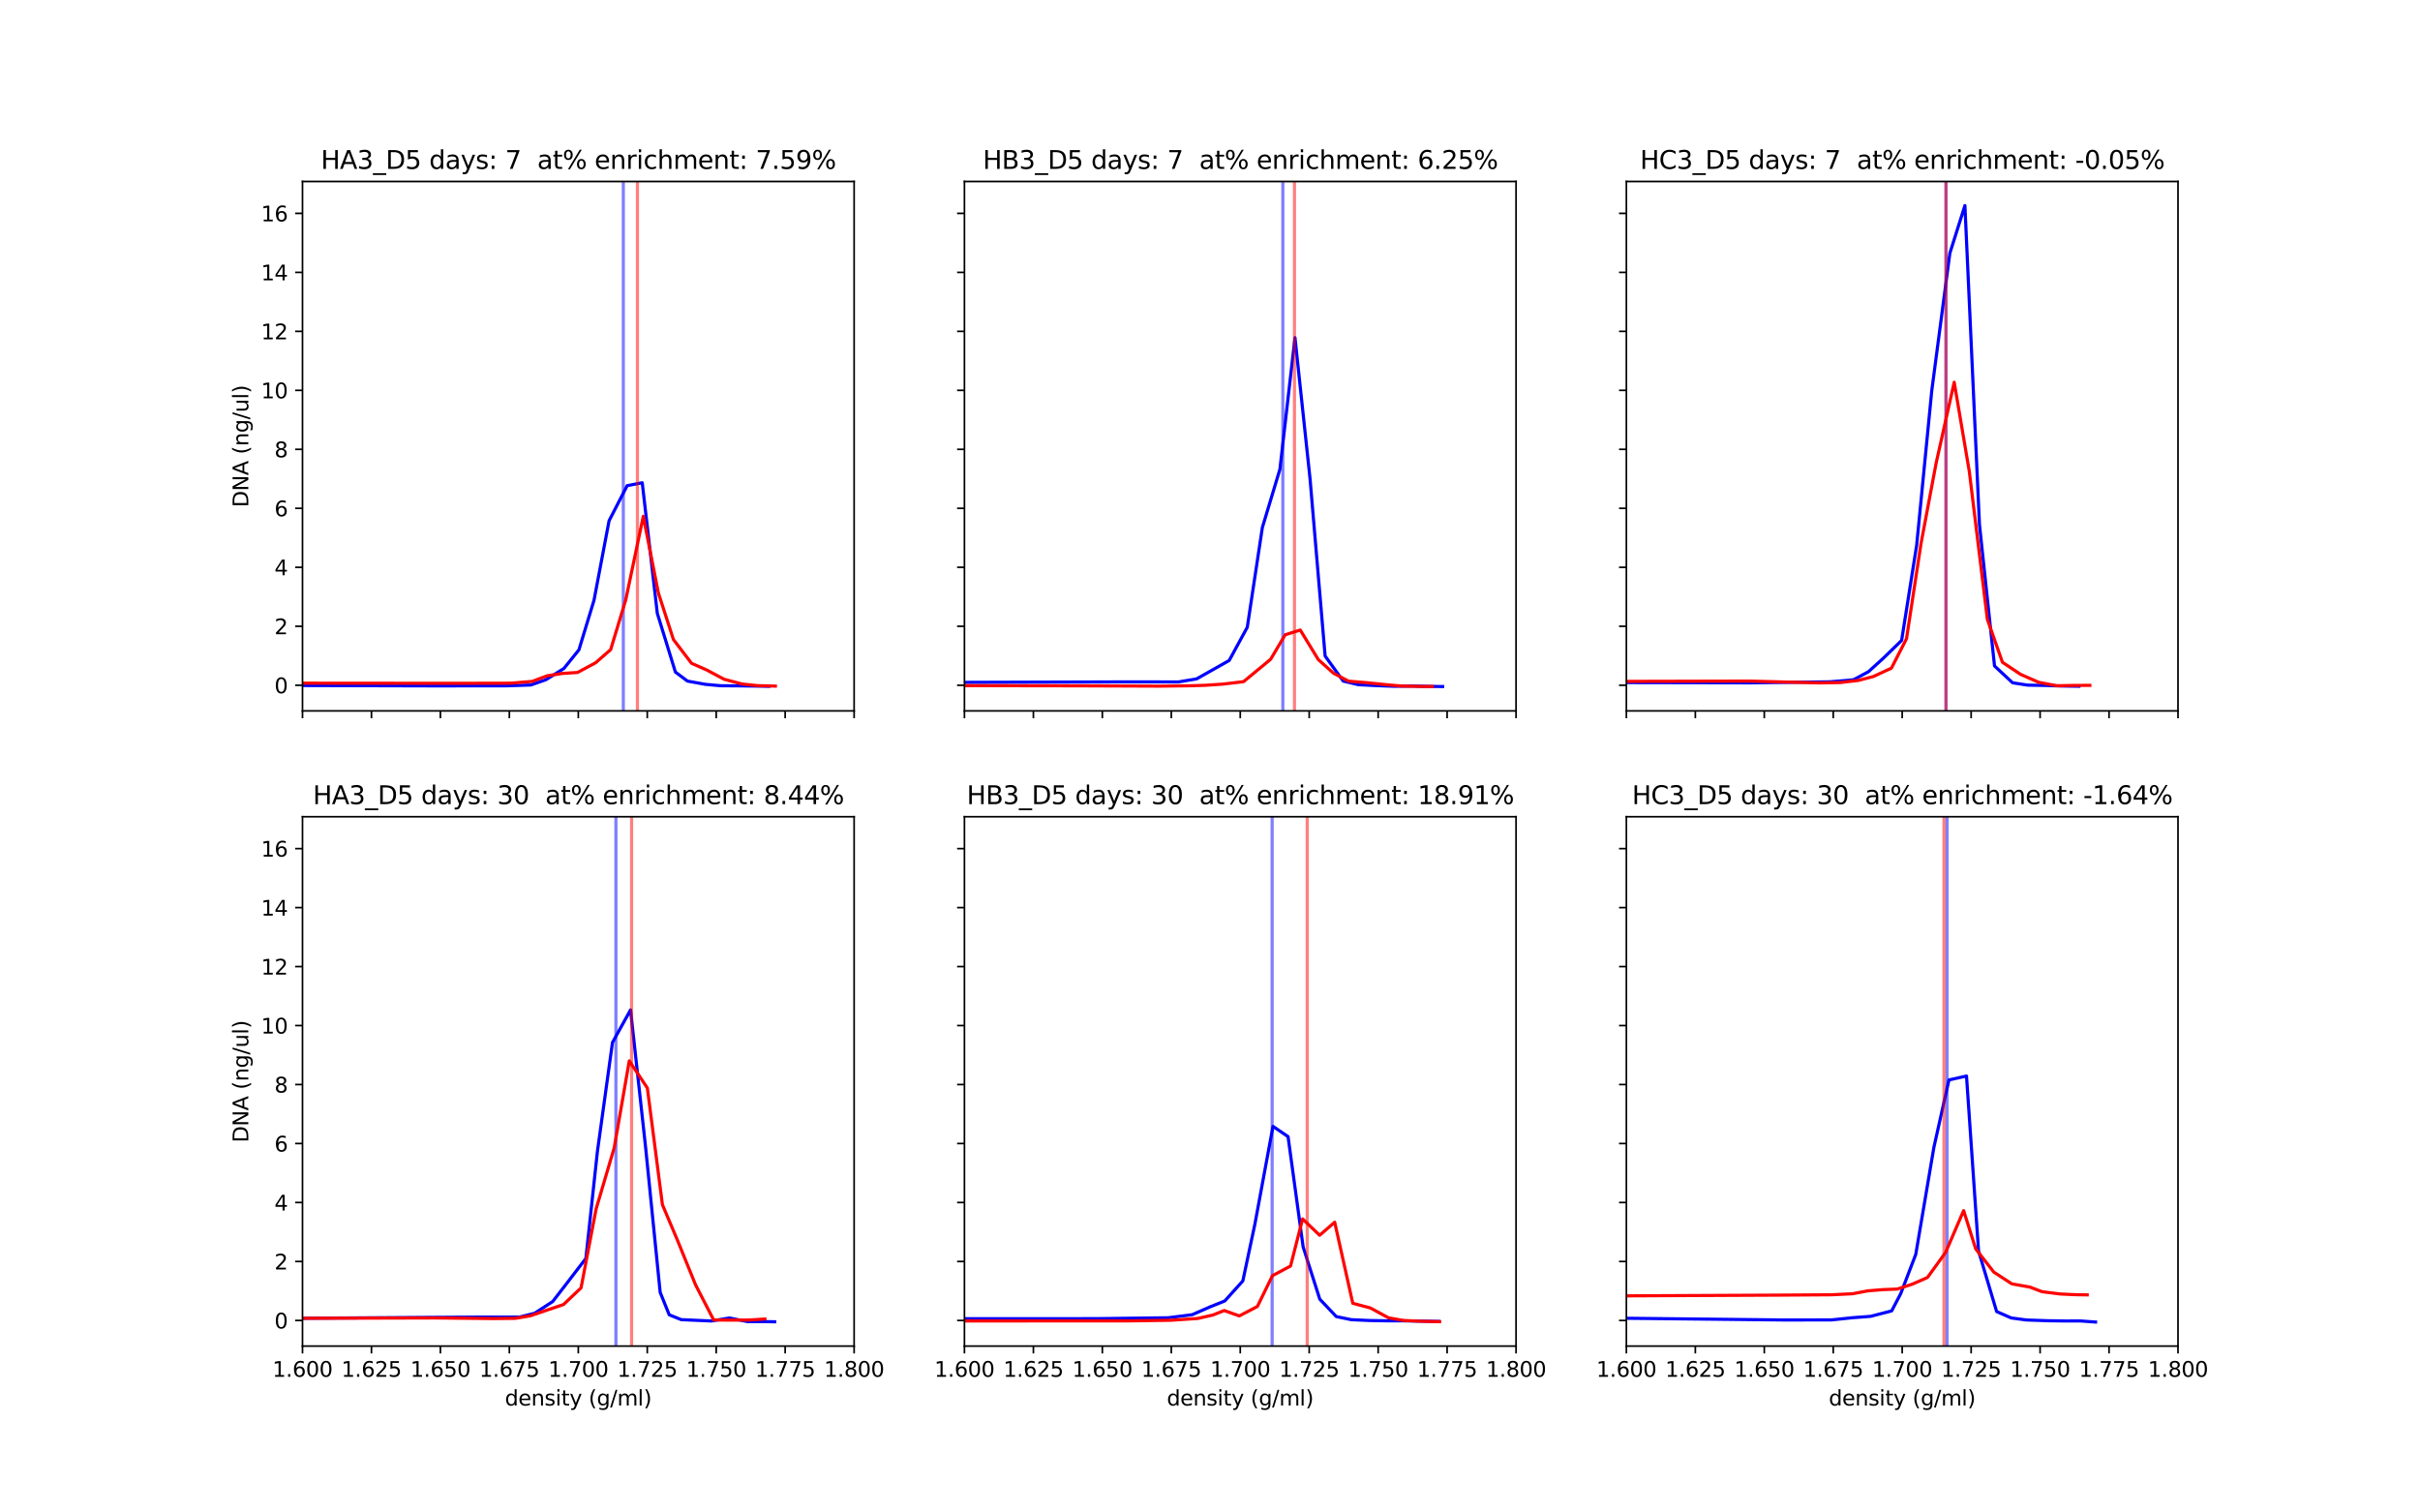<?xml version="1.0" encoding="utf-8" standalone="no"?>
<!DOCTYPE svg PUBLIC "-//W3C//DTD SVG 1.1//EN"
  "http://www.w3.org/Graphics/SVG/1.1/DTD/svg11.dtd">
<svg xmlns:xlink="http://www.w3.org/1999/xlink" width="1152pt" height="720pt" viewBox="0 0 1152 720" xmlns="http://www.w3.org/2000/svg" version="1.1">
 <defs>
  <style type="text/css">*{stroke-linejoin: round; stroke-linecap: butt}</style>
 </defs>
 <g id="figure_1">
  <g id="patch_1">
   <path d="M 0 720 
L 1152 720 
L 1152 0 
L 0 0 
z
" style="fill: #ffffff"/>
  </g>
  <g id="axes_1">
   <g id="patch_2">
    <path d="M 144 338.4 
L 406.588 338.4 
L 406.588 86.4 
L 144 86.4 
z
" style="fill: #ffffff"/>
   </g>
   <g id="matplotlib.axis_1">
    <g id="xtick_1">
     <g id="line2d_1">
      <defs>
       <path id="m8ccd14caa9" d="M 0 0 
L 0 3.5 
" style="stroke: #000000; stroke-width: 0.8"/>
      </defs>
      <g>
       <use xlink:href="#m8ccd14caa9" x="144" y="338.4" style="stroke: #000000; stroke-width: 0.8"/>
      </g>
     </g>
    </g>
    <g id="xtick_2">
     <g id="line2d_2">
      <g>
       <use xlink:href="#m8ccd14caa9" x="176.824" y="338.4" style="stroke: #000000; stroke-width: 0.8"/>
      </g>
     </g>
    </g>
    <g id="xtick_3">
     <g id="line2d_3">
      <g>
       <use xlink:href="#m8ccd14caa9" x="209.647" y="338.4" style="stroke: #000000; stroke-width: 0.8"/>
      </g>
     </g>
    </g>
    <g id="xtick_4">
     <g id="line2d_4">
      <g>
       <use xlink:href="#m8ccd14caa9" x="242.471" y="338.4" style="stroke: #000000; stroke-width: 0.8"/>
      </g>
     </g>
    </g>
    <g id="xtick_5">
     <g id="line2d_5">
      <g>
       <use xlink:href="#m8ccd14caa9" x="275.294" y="338.4" style="stroke: #000000; stroke-width: 0.8"/>
      </g>
     </g>
    </g>
    <g id="xtick_6">
     <g id="line2d_6">
      <g>
       <use xlink:href="#m8ccd14caa9" x="308.118" y="338.4" style="stroke: #000000; stroke-width: 0.8"/>
      </g>
     </g>
    </g>
    <g id="xtick_7">
     <g id="line2d_7">
      <g>
       <use xlink:href="#m8ccd14caa9" x="340.941" y="338.4" style="stroke: #000000; stroke-width: 0.8"/>
      </g>
     </g>
    </g>
    <g id="xtick_8">
     <g id="line2d_8">
      <g>
       <use xlink:href="#m8ccd14caa9" x="373.765" y="338.4" style="stroke: #000000; stroke-width: 0.8"/>
      </g>
     </g>
    </g>
    <g id="xtick_9">
     <g id="line2d_9">
      <g>
       <use xlink:href="#m8ccd14caa9" x="406.588" y="338.4" style="stroke: #000000; stroke-width: 0.8"/>
      </g>
     </g>
    </g>
   </g>
   <g id="matplotlib.axis_2">
    <g id="ytick_1">
     <g id="line2d_10">
      <defs>
       <path id="m58c853cdae" d="M 0 0 
L -3.5 0 
" style="stroke: #000000; stroke-width: 0.8"/>
      </defs>
      <g>
       <use xlink:href="#m58c853cdae" x="144" y="326.206" style="stroke: #000000; stroke-width: 0.8"/>
      </g>
     </g>
     <g id="text_1">
      <!-- 0 -->
      <g transform="translate(130.637 330.005)scale(0.1 -0.1)">
       <defs>
        <path id="DejaVuSans-30" d="M 2034 4250 
Q 1547 4250 1301 3770 
Q 1056 3291 1056 2328 
Q 1056 1369 1301 889 
Q 1547 409 2034 409 
Q 2525 409 2770 889 
Q 3016 1369 3016 2328 
Q 3016 3291 2770 3770 
Q 2525 4250 2034 4250 
z
M 2034 4750 
Q 2819 4750 3233 4129 
Q 3647 3509 3647 2328 
Q 3647 1150 3233 529 
Q 2819 -91 2034 -91 
Q 1250 -91 836 529 
Q 422 1150 422 2328 
Q 422 3509 836 4129 
Q 1250 4750 2034 4750 
z
" transform="scale(0.016)"/>
       </defs>
       <use xlink:href="#DejaVuSans-30"/>
      </g>
     </g>
    </g>
    <g id="ytick_2">
     <g id="line2d_11">
      <g>
       <use xlink:href="#m58c853cdae" x="144" y="298.127" style="stroke: #000000; stroke-width: 0.8"/>
      </g>
     </g>
     <g id="text_2">
      <!-- 2 -->
      <g transform="translate(130.637 301.927)scale(0.1 -0.1)">
       <defs>
        <path id="DejaVuSans-32" d="M 1228 531 
L 3431 531 
L 3431 0 
L 469 0 
L 469 531 
Q 828 903 1448 1529 
Q 2069 2156 2228 2338 
Q 2531 2678 2651 2914 
Q 2772 3150 2772 3378 
Q 2772 3750 2511 3984 
Q 2250 4219 1831 4219 
Q 1534 4219 1204 4116 
Q 875 4013 500 3803 
L 500 4441 
Q 881 4594 1212 4672 
Q 1544 4750 1819 4750 
Q 2544 4750 2975 4387 
Q 3406 4025 3406 3419 
Q 3406 3131 3298 2873 
Q 3191 2616 2906 2266 
Q 2828 2175 2409 1742 
Q 1991 1309 1228 531 
z
" transform="scale(0.016)"/>
       </defs>
       <use xlink:href="#DejaVuSans-32"/>
      </g>
     </g>
    </g>
    <g id="ytick_3">
     <g id="line2d_12">
      <g>
       <use xlink:href="#m58c853cdae" x="144" y="270.049" style="stroke: #000000; stroke-width: 0.8"/>
      </g>
     </g>
     <g id="text_3">
      <!-- 4 -->
      <g transform="translate(130.637 273.848)scale(0.1 -0.1)">
       <defs>
        <path id="DejaVuSans-34" d="M 2419 4116 
L 825 1625 
L 2419 1625 
L 2419 4116 
z
M 2253 4666 
L 3047 4666 
L 3047 1625 
L 3713 1625 
L 3713 1100 
L 3047 1100 
L 3047 0 
L 2419 0 
L 2419 1100 
L 313 1100 
L 313 1709 
L 2253 4666 
z
" transform="scale(0.016)"/>
       </defs>
       <use xlink:href="#DejaVuSans-34"/>
      </g>
     </g>
    </g>
    <g id="ytick_4">
     <g id="line2d_13">
      <g>
       <use xlink:href="#m58c853cdae" x="144" y="241.97" style="stroke: #000000; stroke-width: 0.8"/>
      </g>
     </g>
     <g id="text_4">
      <!-- 6 -->
      <g transform="translate(130.637 245.769)scale(0.1 -0.1)">
       <defs>
        <path id="DejaVuSans-36" d="M 2113 2584 
Q 1688 2584 1439 2293 
Q 1191 2003 1191 1497 
Q 1191 994 1439 701 
Q 1688 409 2113 409 
Q 2538 409 2786 701 
Q 3034 994 3034 1497 
Q 3034 2003 2786 2293 
Q 2538 2584 2113 2584 
z
M 3366 4563 
L 3366 3988 
Q 3128 4100 2886 4159 
Q 2644 4219 2406 4219 
Q 1781 4219 1451 3797 
Q 1122 3375 1075 2522 
Q 1259 2794 1537 2939 
Q 1816 3084 2150 3084 
Q 2853 3084 3261 2657 
Q 3669 2231 3669 1497 
Q 3669 778 3244 343 
Q 2819 -91 2113 -91 
Q 1303 -91 875 529 
Q 447 1150 447 2328 
Q 447 3434 972 4092 
Q 1497 4750 2381 4750 
Q 2619 4750 2861 4703 
Q 3103 4656 3366 4563 
z
" transform="scale(0.016)"/>
       </defs>
       <use xlink:href="#DejaVuSans-36"/>
      </g>
     </g>
    </g>
    <g id="ytick_5">
     <g id="line2d_14">
      <g>
       <use xlink:href="#m58c853cdae" x="144" y="213.891" style="stroke: #000000; stroke-width: 0.8"/>
      </g>
     </g>
     <g id="text_5">
      <!-- 8 -->
      <g transform="translate(130.637 217.69)scale(0.1 -0.1)">
       <defs>
        <path id="DejaVuSans-38" d="M 2034 2216 
Q 1584 2216 1326 1975 
Q 1069 1734 1069 1313 
Q 1069 891 1326 650 
Q 1584 409 2034 409 
Q 2484 409 2743 651 
Q 3003 894 3003 1313 
Q 3003 1734 2745 1975 
Q 2488 2216 2034 2216 
z
M 1403 2484 
Q 997 2584 770 2862 
Q 544 3141 544 3541 
Q 544 4100 942 4425 
Q 1341 4750 2034 4750 
Q 2731 4750 3128 4425 
Q 3525 4100 3525 3541 
Q 3525 3141 3298 2862 
Q 3072 2584 2669 2484 
Q 3125 2378 3379 2068 
Q 3634 1759 3634 1313 
Q 3634 634 3220 271 
Q 2806 -91 2034 -91 
Q 1263 -91 848 271 
Q 434 634 434 1313 
Q 434 1759 690 2068 
Q 947 2378 1403 2484 
z
M 1172 3481 
Q 1172 3119 1398 2916 
Q 1625 2713 2034 2713 
Q 2441 2713 2670 2916 
Q 2900 3119 2900 3481 
Q 2900 3844 2670 4047 
Q 2441 4250 2034 4250 
Q 1625 4250 1398 4047 
Q 1172 3844 1172 3481 
z
" transform="scale(0.016)"/>
       </defs>
       <use xlink:href="#DejaVuSans-38"/>
      </g>
     </g>
    </g>
    <g id="ytick_6">
     <g id="line2d_15">
      <g>
       <use xlink:href="#m58c853cdae" x="144" y="185.812" style="stroke: #000000; stroke-width: 0.8"/>
      </g>
     </g>
     <g id="text_6">
      <!-- 10 -->
      <g transform="translate(124.275 189.612)scale(0.1 -0.1)">
       <defs>
        <path id="DejaVuSans-31" d="M 794 531 
L 1825 531 
L 1825 4091 
L 703 3866 
L 703 4441 
L 1819 4666 
L 2450 4666 
L 2450 531 
L 3481 531 
L 3481 0 
L 794 0 
L 794 531 
z
" transform="scale(0.016)"/>
       </defs>
       <use xlink:href="#DejaVuSans-31"/>
       <use xlink:href="#DejaVuSans-30" x="63.623"/>
      </g>
     </g>
    </g>
    <g id="ytick_7">
     <g id="line2d_16">
      <g>
       <use xlink:href="#m58c853cdae" x="144" y="157.734" style="stroke: #000000; stroke-width: 0.8"/>
      </g>
     </g>
     <g id="text_7">
      <!-- 12 -->
      <g transform="translate(124.275 161.533)scale(0.1 -0.1)">
       <use xlink:href="#DejaVuSans-31"/>
       <use xlink:href="#DejaVuSans-32" x="63.623"/>
      </g>
     </g>
    </g>
    <g id="ytick_8">
     <g id="line2d_17">
      <g>
       <use xlink:href="#m58c853cdae" x="144" y="129.655" style="stroke: #000000; stroke-width: 0.8"/>
      </g>
     </g>
     <g id="text_8">
      <!-- 14 -->
      <g transform="translate(124.275 133.454)scale(0.1 -0.1)">
       <use xlink:href="#DejaVuSans-31"/>
       <use xlink:href="#DejaVuSans-34" x="63.623"/>
      </g>
     </g>
    </g>
    <g id="ytick_9">
     <g id="line2d_18">
      <g>
       <use xlink:href="#m58c853cdae" x="144" y="101.576" style="stroke: #000000; stroke-width: 0.8"/>
      </g>
     </g>
     <g id="text_9">
      <!-- 16 -->
      <g transform="translate(124.275 105.375)scale(0.1 -0.1)">
       <use xlink:href="#DejaVuSans-31"/>
       <use xlink:href="#DejaVuSans-36" x="63.623"/>
      </g>
     </g>
    </g>
    <g id="text_10">
     <!-- DNA (ng/ul) -->
     <g transform="translate(118.195 241.487)rotate(-90)scale(0.1 -0.1)">
      <defs>
       <path id="DejaVuSans-44" d="M 1259 4147 
L 1259 519 
L 2022 519 
Q 2988 519 3436 956 
Q 3884 1394 3884 2338 
Q 3884 3275 3436 3711 
Q 2988 4147 2022 4147 
L 1259 4147 
z
M 628 4666 
L 1925 4666 
Q 3281 4666 3915 4102 
Q 4550 3538 4550 2338 
Q 4550 1131 3912 565 
Q 3275 0 1925 0 
L 628 0 
L 628 4666 
z
" transform="scale(0.016)"/>
       <path id="DejaVuSans-4e" d="M 628 4666 
L 1478 4666 
L 3547 763 
L 3547 4666 
L 4159 4666 
L 4159 0 
L 3309 0 
L 1241 3903 
L 1241 0 
L 628 0 
L 628 4666 
z
" transform="scale(0.016)"/>
       <path id="DejaVuSans-41" d="M 2188 4044 
L 1331 1722 
L 3047 1722 
L 2188 4044 
z
M 1831 4666 
L 2547 4666 
L 4325 0 
L 3669 0 
L 3244 1197 
L 1141 1197 
L 716 0 
L 50 0 
L 1831 4666 
z
" transform="scale(0.016)"/>
       <path id="DejaVuSans-20" transform="scale(0.016)"/>
       <path id="DejaVuSans-28" d="M 1984 4856 
Q 1566 4138 1362 3434 
Q 1159 2731 1159 2009 
Q 1159 1288 1364 580 
Q 1569 -128 1984 -844 
L 1484 -844 
Q 1016 -109 783 600 
Q 550 1309 550 2009 
Q 550 2706 781 3412 
Q 1013 4119 1484 4856 
L 1984 4856 
z
" transform="scale(0.016)"/>
       <path id="DejaVuSans-6e" d="M 3513 2113 
L 3513 0 
L 2938 0 
L 2938 2094 
Q 2938 2591 2744 2837 
Q 2550 3084 2163 3084 
Q 1697 3084 1428 2787 
Q 1159 2491 1159 1978 
L 1159 0 
L 581 0 
L 581 3500 
L 1159 3500 
L 1159 2956 
Q 1366 3272 1645 3428 
Q 1925 3584 2291 3584 
Q 2894 3584 3203 3211 
Q 3513 2838 3513 2113 
z
" transform="scale(0.016)"/>
       <path id="DejaVuSans-67" d="M 2906 1791 
Q 2906 2416 2648 2759 
Q 2391 3103 1925 3103 
Q 1463 3103 1205 2759 
Q 947 2416 947 1791 
Q 947 1169 1205 825 
Q 1463 481 1925 481 
Q 2391 481 2648 825 
Q 2906 1169 2906 1791 
z
M 3481 434 
Q 3481 -459 3084 -895 
Q 2688 -1331 1869 -1331 
Q 1566 -1331 1297 -1286 
Q 1028 -1241 775 -1147 
L 775 -588 
Q 1028 -725 1275 -790 
Q 1522 -856 1778 -856 
Q 2344 -856 2625 -561 
Q 2906 -266 2906 331 
L 2906 616 
Q 2728 306 2450 153 
Q 2172 0 1784 0 
Q 1141 0 747 490 
Q 353 981 353 1791 
Q 353 2603 747 3093 
Q 1141 3584 1784 3584 
Q 2172 3584 2450 3431 
Q 2728 3278 2906 2969 
L 2906 3500 
L 3481 3500 
L 3481 434 
z
" transform="scale(0.016)"/>
       <path id="DejaVuSans-2f" d="M 1625 4666 
L 2156 4666 
L 531 -594 
L 0 -594 
L 1625 4666 
z
" transform="scale(0.016)"/>
       <path id="DejaVuSans-75" d="M 544 1381 
L 544 3500 
L 1119 3500 
L 1119 1403 
Q 1119 906 1312 657 
Q 1506 409 1894 409 
Q 2359 409 2629 706 
Q 2900 1003 2900 1516 
L 2900 3500 
L 3475 3500 
L 3475 0 
L 2900 0 
L 2900 538 
Q 2691 219 2414 64 
Q 2138 -91 1772 -91 
Q 1169 -91 856 284 
Q 544 659 544 1381 
z
M 1991 3584 
L 1991 3584 
z
" transform="scale(0.016)"/>
       <path id="DejaVuSans-6c" d="M 603 4863 
L 1178 4863 
L 1178 0 
L 603 0 
L 603 4863 
z
" transform="scale(0.016)"/>
       <path id="DejaVuSans-29" d="M 513 4856 
L 1013 4856 
Q 1481 4119 1714 3412 
Q 1947 2706 1947 2009 
Q 1947 1309 1714 600 
Q 1481 -109 1013 -844 
L 513 -844 
Q 928 -128 1133 580 
Q 1338 1288 1338 2009 
Q 1338 2731 1133 3434 
Q 928 4138 513 4856 
z
" transform="scale(0.016)"/>
      </defs>
      <use xlink:href="#DejaVuSans-44"/>
      <use xlink:href="#DejaVuSans-4e" x="77.002"/>
      <use xlink:href="#DejaVuSans-41" x="151.807"/>
      <use xlink:href="#DejaVuSans-20" x="220.215"/>
      <use xlink:href="#DejaVuSans-28" x="252.002"/>
      <use xlink:href="#DejaVuSans-6e" x="291.016"/>
      <use xlink:href="#DejaVuSans-67" x="354.395"/>
      <use xlink:href="#DejaVuSans-2f" x="417.871"/>
      <use xlink:href="#DejaVuSans-75" x="451.562"/>
      <use xlink:href="#DejaVuSans-6c" x="514.941"/>
      <use xlink:href="#DejaVuSans-29" x="542.725"/>
     </g>
    </g>
   </g>
   <g id="line2d_19">
    <path d="M 365.985 326.704 
L 361.681 326.636 
L 353.073 326.506 
L 343.029 326.432 
L 335.856 325.786 
L 327.247 324.224 
L 321.509 319.925 
L 312.9 291.968 
L 305.727 229.828 
L 298.553 231.188 
L 289.944 247.887 
L 282.771 285.739 
L 275.597 309.341 
L 268.424 318.235 
L 259.815 323.597 
L 252.642 326.091 
L 241.164 326.472 
L 206.73 326.504 
L 93.387 326.2 
" clip-path="url(#pc8b3751495)" style="fill: none; stroke: #0000ff; stroke-width: 1.5; stroke-linecap: square"/>
   </g>
   <g id="line2d_20">
    <path d="M 296.723 338.4 
L 296.723 86.4 
" clip-path="url(#pc8b3751495)" style="fill: none; stroke: #0000ff; stroke-opacity: 0.5; stroke-width: 1.5; stroke-linecap: square"/>
   </g>
   <g id="line2d_21">
    <path d="M 303.44 338.4 
L 303.44 86.4 
" clip-path="url(#pc8b3751495)" style="fill: none; stroke: #ff0000; stroke-opacity: 0.5; stroke-width: 1.5; stroke-linecap: square"/>
   </g>
   <g id="line2d_22">
    <path d="M 369.106 326.614 
L 360.497 326.382 
L 353.324 325.629 
L 344.715 323.354 
L 336.358 318.908 
L 329.184 315.75 
L 320.576 304.44 
L 313.402 282.256 
L 306.229 245.769 
L 297.871 285.577 
L 290.698 309.247 
L 283.524 315.511 
L 274.916 320.125 
L 267.742 320.58 
L 260.568 321.679 
L 253.395 324.359 
L 243.352 325.225 
L 216.092 325.286 
L 107.052 325.194 
" clip-path="url(#pc8b3751495)" style="fill: none; stroke: #ff0000; stroke-width: 1.5; stroke-linecap: square"/>
   </g>
   <g id="patch_3">
    <path d="M 144 338.4 
L 144 86.4 
" style="fill: none; stroke: #000000; stroke-width: 0.8; stroke-linejoin: miter; stroke-linecap: square"/>
   </g>
   <g id="patch_4">
    <path d="M 406.588 338.4 
L 406.588 86.4 
" style="fill: none; stroke: #000000; stroke-width: 0.8; stroke-linejoin: miter; stroke-linecap: square"/>
   </g>
   <g id="patch_5">
    <path d="M 144 338.4 
L 406.588 338.4 
" style="fill: none; stroke: #000000; stroke-width: 0.8; stroke-linejoin: miter; stroke-linecap: square"/>
   </g>
   <g id="patch_6">
    <path d="M 144 86.4 
L 406.588 86.4 
" style="fill: none; stroke: #000000; stroke-width: 0.8; stroke-linejoin: miter; stroke-linecap: square"/>
   </g>
   <g id="text_11">
    <!-- HA3_D5 days: 7  at% enrichment: 7.59% -->
    <g transform="translate(152.748 80.4)scale(0.12 -0.12)">
     <defs>
      <path id="DejaVuSans-48" d="M 628 4666 
L 1259 4666 
L 1259 2753 
L 3553 2753 
L 3553 4666 
L 4184 4666 
L 4184 0 
L 3553 0 
L 3553 2222 
L 1259 2222 
L 1259 0 
L 628 0 
L 628 4666 
z
" transform="scale(0.016)"/>
      <path id="DejaVuSans-33" d="M 2597 2516 
Q 3050 2419 3304 2112 
Q 3559 1806 3559 1356 
Q 3559 666 3084 287 
Q 2609 -91 1734 -91 
Q 1441 -91 1130 -33 
Q 819 25 488 141 
L 488 750 
Q 750 597 1062 519 
Q 1375 441 1716 441 
Q 2309 441 2620 675 
Q 2931 909 2931 1356 
Q 2931 1769 2642 2001 
Q 2353 2234 1838 2234 
L 1294 2234 
L 1294 2753 
L 1863 2753 
Q 2328 2753 2575 2939 
Q 2822 3125 2822 3475 
Q 2822 3834 2567 4026 
Q 2313 4219 1838 4219 
Q 1578 4219 1281 4162 
Q 984 4106 628 3988 
L 628 4550 
Q 988 4650 1302 4700 
Q 1616 4750 1894 4750 
Q 2613 4750 3031 4423 
Q 3450 4097 3450 3541 
Q 3450 3153 3228 2886 
Q 3006 2619 2597 2516 
z
" transform="scale(0.016)"/>
      <path id="DejaVuSans-5f" d="M 3263 -1063 
L 3263 -1509 
L -63 -1509 
L -63 -1063 
L 3263 -1063 
z
" transform="scale(0.016)"/>
      <path id="DejaVuSans-35" d="M 691 4666 
L 3169 4666 
L 3169 4134 
L 1269 4134 
L 1269 2991 
Q 1406 3038 1543 3061 
Q 1681 3084 1819 3084 
Q 2600 3084 3056 2656 
Q 3513 2228 3513 1497 
Q 3513 744 3044 326 
Q 2575 -91 1722 -91 
Q 1428 -91 1123 -41 
Q 819 9 494 109 
L 494 744 
Q 775 591 1075 516 
Q 1375 441 1709 441 
Q 2250 441 2565 725 
Q 2881 1009 2881 1497 
Q 2881 1984 2565 2268 
Q 2250 2553 1709 2553 
Q 1456 2553 1204 2497 
Q 953 2441 691 2322 
L 691 4666 
z
" transform="scale(0.016)"/>
      <path id="DejaVuSans-64" d="M 2906 2969 
L 2906 4863 
L 3481 4863 
L 3481 0 
L 2906 0 
L 2906 525 
Q 2725 213 2448 61 
Q 2172 -91 1784 -91 
Q 1150 -91 751 415 
Q 353 922 353 1747 
Q 353 2572 751 3078 
Q 1150 3584 1784 3584 
Q 2172 3584 2448 3432 
Q 2725 3281 2906 2969 
z
M 947 1747 
Q 947 1113 1208 752 
Q 1469 391 1925 391 
Q 2381 391 2643 752 
Q 2906 1113 2906 1747 
Q 2906 2381 2643 2742 
Q 2381 3103 1925 3103 
Q 1469 3103 1208 2742 
Q 947 2381 947 1747 
z
" transform="scale(0.016)"/>
      <path id="DejaVuSans-61" d="M 2194 1759 
Q 1497 1759 1228 1600 
Q 959 1441 959 1056 
Q 959 750 1161 570 
Q 1363 391 1709 391 
Q 2188 391 2477 730 
Q 2766 1069 2766 1631 
L 2766 1759 
L 2194 1759 
z
M 3341 1997 
L 3341 0 
L 2766 0 
L 2766 531 
Q 2569 213 2275 61 
Q 1981 -91 1556 -91 
Q 1019 -91 701 211 
Q 384 513 384 1019 
Q 384 1609 779 1909 
Q 1175 2209 1959 2209 
L 2766 2209 
L 2766 2266 
Q 2766 2663 2505 2880 
Q 2244 3097 1772 3097 
Q 1472 3097 1187 3025 
Q 903 2953 641 2809 
L 641 3341 
Q 956 3463 1253 3523 
Q 1550 3584 1831 3584 
Q 2591 3584 2966 3190 
Q 3341 2797 3341 1997 
z
" transform="scale(0.016)"/>
      <path id="DejaVuSans-79" d="M 2059 -325 
Q 1816 -950 1584 -1140 
Q 1353 -1331 966 -1331 
L 506 -1331 
L 506 -850 
L 844 -850 
Q 1081 -850 1212 -737 
Q 1344 -625 1503 -206 
L 1606 56 
L 191 3500 
L 800 3500 
L 1894 763 
L 2988 3500 
L 3597 3500 
L 2059 -325 
z
" transform="scale(0.016)"/>
      <path id="DejaVuSans-73" d="M 2834 3397 
L 2834 2853 
Q 2591 2978 2328 3040 
Q 2066 3103 1784 3103 
Q 1356 3103 1142 2972 
Q 928 2841 928 2578 
Q 928 2378 1081 2264 
Q 1234 2150 1697 2047 
L 1894 2003 
Q 2506 1872 2764 1633 
Q 3022 1394 3022 966 
Q 3022 478 2636 193 
Q 2250 -91 1575 -91 
Q 1294 -91 989 -36 
Q 684 19 347 128 
L 347 722 
Q 666 556 975 473 
Q 1284 391 1588 391 
Q 1994 391 2212 530 
Q 2431 669 2431 922 
Q 2431 1156 2273 1281 
Q 2116 1406 1581 1522 
L 1381 1569 
Q 847 1681 609 1914 
Q 372 2147 372 2553 
Q 372 3047 722 3315 
Q 1072 3584 1716 3584 
Q 2034 3584 2315 3537 
Q 2597 3491 2834 3397 
z
" transform="scale(0.016)"/>
      <path id="DejaVuSans-3a" d="M 750 794 
L 1409 794 
L 1409 0 
L 750 0 
L 750 794 
z
M 750 3309 
L 1409 3309 
L 1409 2516 
L 750 2516 
L 750 3309 
z
" transform="scale(0.016)"/>
      <path id="DejaVuSans-37" d="M 525 4666 
L 3525 4666 
L 3525 4397 
L 1831 0 
L 1172 0 
L 2766 4134 
L 525 4134 
L 525 4666 
z
" transform="scale(0.016)"/>
      <path id="DejaVuSans-74" d="M 1172 4494 
L 1172 3500 
L 2356 3500 
L 2356 3053 
L 1172 3053 
L 1172 1153 
Q 1172 725 1289 603 
Q 1406 481 1766 481 
L 2356 481 
L 2356 0 
L 1766 0 
Q 1100 0 847 248 
Q 594 497 594 1153 
L 594 3053 
L 172 3053 
L 172 3500 
L 594 3500 
L 594 4494 
L 1172 4494 
z
" transform="scale(0.016)"/>
      <path id="DejaVuSans-25" d="M 4653 2053 
Q 4381 2053 4226 1822 
Q 4072 1591 4072 1178 
Q 4072 772 4226 539 
Q 4381 306 4653 306 
Q 4919 306 5073 539 
Q 5228 772 5228 1178 
Q 5228 1588 5073 1820 
Q 4919 2053 4653 2053 
z
M 4653 2450 
Q 5147 2450 5437 2106 
Q 5728 1763 5728 1178 
Q 5728 594 5436 251 
Q 5144 -91 4653 -91 
Q 4153 -91 3862 251 
Q 3572 594 3572 1178 
Q 3572 1766 3864 2108 
Q 4156 2450 4653 2450 
z
M 1428 4353 
Q 1159 4353 1004 4120 
Q 850 3888 850 3481 
Q 850 3069 1003 2837 
Q 1156 2606 1428 2606 
Q 1700 2606 1854 2837 
Q 2009 3069 2009 3481 
Q 2009 3884 1853 4118 
Q 1697 4353 1428 4353 
z
M 4250 4750 
L 4750 4750 
L 1831 -91 
L 1331 -91 
L 4250 4750 
z
M 1428 4750 
Q 1922 4750 2215 4408 
Q 2509 4066 2509 3481 
Q 2509 2891 2217 2550 
Q 1925 2209 1428 2209 
Q 931 2209 642 2551 
Q 353 2894 353 3481 
Q 353 4063 643 4406 
Q 934 4750 1428 4750 
z
" transform="scale(0.016)"/>
      <path id="DejaVuSans-65" d="M 3597 1894 
L 3597 1613 
L 953 1613 
Q 991 1019 1311 708 
Q 1631 397 2203 397 
Q 2534 397 2845 478 
Q 3156 559 3463 722 
L 3463 178 
Q 3153 47 2828 -22 
Q 2503 -91 2169 -91 
Q 1331 -91 842 396 
Q 353 884 353 1716 
Q 353 2575 817 3079 
Q 1281 3584 2069 3584 
Q 2775 3584 3186 3129 
Q 3597 2675 3597 1894 
z
M 3022 2063 
Q 3016 2534 2758 2815 
Q 2500 3097 2075 3097 
Q 1594 3097 1305 2825 
Q 1016 2553 972 2059 
L 3022 2063 
z
" transform="scale(0.016)"/>
      <path id="DejaVuSans-72" d="M 2631 2963 
Q 2534 3019 2420 3045 
Q 2306 3072 2169 3072 
Q 1681 3072 1420 2755 
Q 1159 2438 1159 1844 
L 1159 0 
L 581 0 
L 581 3500 
L 1159 3500 
L 1159 2956 
Q 1341 3275 1631 3429 
Q 1922 3584 2338 3584 
Q 2397 3584 2469 3576 
Q 2541 3569 2628 3553 
L 2631 2963 
z
" transform="scale(0.016)"/>
      <path id="DejaVuSans-69" d="M 603 3500 
L 1178 3500 
L 1178 0 
L 603 0 
L 603 3500 
z
M 603 4863 
L 1178 4863 
L 1178 4134 
L 603 4134 
L 603 4863 
z
" transform="scale(0.016)"/>
      <path id="DejaVuSans-63" d="M 3122 3366 
L 3122 2828 
Q 2878 2963 2633 3030 
Q 2388 3097 2138 3097 
Q 1578 3097 1268 2742 
Q 959 2388 959 1747 
Q 959 1106 1268 751 
Q 1578 397 2138 397 
Q 2388 397 2633 464 
Q 2878 531 3122 666 
L 3122 134 
Q 2881 22 2623 -34 
Q 2366 -91 2075 -91 
Q 1284 -91 818 406 
Q 353 903 353 1747 
Q 353 2603 823 3093 
Q 1294 3584 2113 3584 
Q 2378 3584 2631 3529 
Q 2884 3475 3122 3366 
z
" transform="scale(0.016)"/>
      <path id="DejaVuSans-68" d="M 3513 2113 
L 3513 0 
L 2938 0 
L 2938 2094 
Q 2938 2591 2744 2837 
Q 2550 3084 2163 3084 
Q 1697 3084 1428 2787 
Q 1159 2491 1159 1978 
L 1159 0 
L 581 0 
L 581 4863 
L 1159 4863 
L 1159 2956 
Q 1366 3272 1645 3428 
Q 1925 3584 2291 3584 
Q 2894 3584 3203 3211 
Q 3513 2838 3513 2113 
z
" transform="scale(0.016)"/>
      <path id="DejaVuSans-6d" d="M 3328 2828 
Q 3544 3216 3844 3400 
Q 4144 3584 4550 3584 
Q 5097 3584 5394 3201 
Q 5691 2819 5691 2113 
L 5691 0 
L 5113 0 
L 5113 2094 
Q 5113 2597 4934 2840 
Q 4756 3084 4391 3084 
Q 3944 3084 3684 2787 
Q 3425 2491 3425 1978 
L 3425 0 
L 2847 0 
L 2847 2094 
Q 2847 2600 2669 2842 
Q 2491 3084 2119 3084 
Q 1678 3084 1418 2786 
Q 1159 2488 1159 1978 
L 1159 0 
L 581 0 
L 581 3500 
L 1159 3500 
L 1159 2956 
Q 1356 3278 1631 3431 
Q 1906 3584 2284 3584 
Q 2666 3584 2933 3390 
Q 3200 3197 3328 2828 
z
" transform="scale(0.016)"/>
      <path id="DejaVuSans-2e" d="M 684 794 
L 1344 794 
L 1344 0 
L 684 0 
L 684 794 
z
" transform="scale(0.016)"/>
      <path id="DejaVuSans-39" d="M 703 97 
L 703 672 
Q 941 559 1184 500 
Q 1428 441 1663 441 
Q 2288 441 2617 861 
Q 2947 1281 2994 2138 
Q 2813 1869 2534 1725 
Q 2256 1581 1919 1581 
Q 1219 1581 811 2004 
Q 403 2428 403 3163 
Q 403 3881 828 4315 
Q 1253 4750 1959 4750 
Q 2769 4750 3195 4129 
Q 3622 3509 3622 2328 
Q 3622 1225 3098 567 
Q 2575 -91 1691 -91 
Q 1453 -91 1209 -44 
Q 966 3 703 97 
z
M 1959 2075 
Q 2384 2075 2632 2365 
Q 2881 2656 2881 3163 
Q 2881 3666 2632 3958 
Q 2384 4250 1959 4250 
Q 1534 4250 1286 3958 
Q 1038 3666 1038 3163 
Q 1038 2656 1286 2365 
Q 1534 2075 1959 2075 
z
" transform="scale(0.016)"/>
     </defs>
     <use xlink:href="#DejaVuSans-48"/>
     <use xlink:href="#DejaVuSans-41" x="75.195"/>
     <use xlink:href="#DejaVuSans-33" x="143.604"/>
     <use xlink:href="#DejaVuSans-5f" x="207.227"/>
     <use xlink:href="#DejaVuSans-44" x="257.227"/>
     <use xlink:href="#DejaVuSans-35" x="334.229"/>
     <use xlink:href="#DejaVuSans-20" x="397.852"/>
     <use xlink:href="#DejaVuSans-64" x="429.639"/>
     <use xlink:href="#DejaVuSans-61" x="493.115"/>
     <use xlink:href="#DejaVuSans-79" x="554.395"/>
     <use xlink:href="#DejaVuSans-73" x="613.574"/>
     <use xlink:href="#DejaVuSans-3a" x="665.674"/>
     <use xlink:href="#DejaVuSans-20" x="699.365"/>
     <use xlink:href="#DejaVuSans-37" x="731.152"/>
     <use xlink:href="#DejaVuSans-20" x="794.775"/>
     <use xlink:href="#DejaVuSans-20" x="826.562"/>
     <use xlink:href="#DejaVuSans-61" x="858.35"/>
     <use xlink:href="#DejaVuSans-74" x="919.629"/>
     <use xlink:href="#DejaVuSans-25" x="958.838"/>
     <use xlink:href="#DejaVuSans-20" x="1053.857"/>
     <use xlink:href="#DejaVuSans-65" x="1085.645"/>
     <use xlink:href="#DejaVuSans-6e" x="1147.168"/>
     <use xlink:href="#DejaVuSans-72" x="1210.547"/>
     <use xlink:href="#DejaVuSans-69" x="1251.66"/>
     <use xlink:href="#DejaVuSans-63" x="1279.443"/>
     <use xlink:href="#DejaVuSans-68" x="1334.424"/>
     <use xlink:href="#DejaVuSans-6d" x="1397.803"/>
     <use xlink:href="#DejaVuSans-65" x="1495.215"/>
     <use xlink:href="#DejaVuSans-6e" x="1556.738"/>
     <use xlink:href="#DejaVuSans-74" x="1620.117"/>
     <use xlink:href="#DejaVuSans-3a" x="1659.326"/>
     <use xlink:href="#DejaVuSans-20" x="1693.018"/>
     <use xlink:href="#DejaVuSans-37" x="1724.805"/>
     <use xlink:href="#DejaVuSans-2e" x="1788.428"/>
     <use xlink:href="#DejaVuSans-35" x="1820.215"/>
     <use xlink:href="#DejaVuSans-39" x="1883.838"/>
     <use xlink:href="#DejaVuSans-25" x="1947.461"/>
    </g>
   </g>
  </g>
  <g id="axes_2">
   <g id="patch_7">
    <path d="M 459.106 338.4 
L 721.694 338.4 
L 721.694 86.4 
L 459.106 86.4 
z
" style="fill: #ffffff"/>
   </g>
   <g id="matplotlib.axis_3">
    <g id="xtick_10">
     <g id="line2d_23">
      <g>
       <use xlink:href="#m8ccd14caa9" x="459.106" y="338.4" style="stroke: #000000; stroke-width: 0.8"/>
      </g>
     </g>
    </g>
    <g id="xtick_11">
     <g id="line2d_24">
      <g>
       <use xlink:href="#m8ccd14caa9" x="491.929" y="338.4" style="stroke: #000000; stroke-width: 0.8"/>
      </g>
     </g>
    </g>
    <g id="xtick_12">
     <g id="line2d_25">
      <g>
       <use xlink:href="#m8ccd14caa9" x="524.753" y="338.4" style="stroke: #000000; stroke-width: 0.8"/>
      </g>
     </g>
    </g>
    <g id="xtick_13">
     <g id="line2d_26">
      <g>
       <use xlink:href="#m8ccd14caa9" x="557.576" y="338.4" style="stroke: #000000; stroke-width: 0.8"/>
      </g>
     </g>
    </g>
    <g id="xtick_14">
     <g id="line2d_27">
      <g>
       <use xlink:href="#m8ccd14caa9" x="590.4" y="338.4" style="stroke: #000000; stroke-width: 0.8"/>
      </g>
     </g>
    </g>
    <g id="xtick_15">
     <g id="line2d_28">
      <g>
       <use xlink:href="#m8ccd14caa9" x="623.224" y="338.4" style="stroke: #000000; stroke-width: 0.8"/>
      </g>
     </g>
    </g>
    <g id="xtick_16">
     <g id="line2d_29">
      <g>
       <use xlink:href="#m8ccd14caa9" x="656.047" y="338.4" style="stroke: #000000; stroke-width: 0.8"/>
      </g>
     </g>
    </g>
    <g id="xtick_17">
     <g id="line2d_30">
      <g>
       <use xlink:href="#m8ccd14caa9" x="688.871" y="338.4" style="stroke: #000000; stroke-width: 0.8"/>
      </g>
     </g>
    </g>
    <g id="xtick_18">
     <g id="line2d_31">
      <g>
       <use xlink:href="#m8ccd14caa9" x="721.694" y="338.4" style="stroke: #000000; stroke-width: 0.8"/>
      </g>
     </g>
    </g>
   </g>
   <g id="matplotlib.axis_4">
    <g id="ytick_10">
     <g id="line2d_32">
      <g>
       <use xlink:href="#m58c853cdae" x="459.106" y="326.206" style="stroke: #000000; stroke-width: 0.8"/>
      </g>
     </g>
    </g>
    <g id="ytick_11">
     <g id="line2d_33">
      <g>
       <use xlink:href="#m58c853cdae" x="459.106" y="298.127" style="stroke: #000000; stroke-width: 0.8"/>
      </g>
     </g>
    </g>
    <g id="ytick_12">
     <g id="line2d_34">
      <g>
       <use xlink:href="#m58c853cdae" x="459.106" y="270.049" style="stroke: #000000; stroke-width: 0.8"/>
      </g>
     </g>
    </g>
    <g id="ytick_13">
     <g id="line2d_35">
      <g>
       <use xlink:href="#m58c853cdae" x="459.106" y="241.97" style="stroke: #000000; stroke-width: 0.8"/>
      </g>
     </g>
    </g>
    <g id="ytick_14">
     <g id="line2d_36">
      <g>
       <use xlink:href="#m58c853cdae" x="459.106" y="213.891" style="stroke: #000000; stroke-width: 0.8"/>
      </g>
     </g>
    </g>
    <g id="ytick_15">
     <g id="line2d_37">
      <g>
       <use xlink:href="#m58c853cdae" x="459.106" y="185.812" style="stroke: #000000; stroke-width: 0.8"/>
      </g>
     </g>
    </g>
    <g id="ytick_16">
     <g id="line2d_38">
      <g>
       <use xlink:href="#m58c853cdae" x="459.106" y="157.734" style="stroke: #000000; stroke-width: 0.8"/>
      </g>
     </g>
    </g>
    <g id="ytick_17">
     <g id="line2d_39">
      <g>
       <use xlink:href="#m58c853cdae" x="459.106" y="129.655" style="stroke: #000000; stroke-width: 0.8"/>
      </g>
     </g>
    </g>
    <g id="ytick_18">
     <g id="line2d_40">
      <g>
       <use xlink:href="#m58c853cdae" x="459.106" y="101.576" style="stroke: #000000; stroke-width: 0.8"/>
      </g>
     </g>
    </g>
   </g>
   <g id="line2d_41">
    <path d="M 686.758 326.812 
L 681.019 326.774 
L 672.411 326.574 
L 663.803 326.701 
L 655.194 326.383 
L 646.586 325.933 
L 639.412 324.213 
L 630.804 312.298 
L 623.63 227.953 
L 616.456 160.739 
L 609.283 223.368 
L 600.926 251.122 
L 593.752 298.586 
L 585.144 314.409 
L 577.97 318.464 
L 569.613 323.173 
L 561.004 324.624 
L 535.179 324.599 
L 454.834 324.851 
" clip-path="url(#p6ac7860936)" style="fill: none; stroke: #0000ff; stroke-width: 1.5; stroke-linecap: square"/>
   </g>
   <g id="line2d_42">
    <path d="M 610.677 338.4 
L 610.677 86.4 
" clip-path="url(#p6ac7860936)" style="fill: none; stroke: #0000ff; stroke-opacity: 0.5; stroke-width: 1.5; stroke-linecap: square"/>
   </g>
   <g id="line2d_43">
    <path d="M 616.205 338.4 
L 616.205 86.4 
" clip-path="url(#p6ac7860936)" style="fill: none; stroke: #ff0000; stroke-opacity: 0.5; stroke-width: 1.5; stroke-linecap: square"/>
   </g>
   <g id="line2d_44">
    <path d="M 681.844 326.788 
L 676.105 326.77 
L 667.497 326.595 
L 660.574 326.006 
L 650.531 324.983 
L 641.923 324.262 
L 634.749 320.441 
L 627.576 314.019 
L 618.967 299.918 
L 611.794 302.167 
L 604.871 313.829 
L 596.514 320.75 
L 591.958 324.498 
L 582.166 325.664 
L 573.558 326.237 
L 566.384 326.453 
L 552.037 326.628 
L 513.299 326.475 
L 392.782 326.288 
" clip-path="url(#p6ac7860936)" style="fill: none; stroke: #ff0000; stroke-width: 1.5; stroke-linecap: square"/>
   </g>
   <g id="patch_8">
    <path d="M 459.106 338.4 
L 459.106 86.4 
" style="fill: none; stroke: #000000; stroke-width: 0.8; stroke-linejoin: miter; stroke-linecap: square"/>
   </g>
   <g id="patch_9">
    <path d="M 721.694 338.4 
L 721.694 86.4 
" style="fill: none; stroke: #000000; stroke-width: 0.8; stroke-linejoin: miter; stroke-linecap: square"/>
   </g>
   <g id="patch_10">
    <path d="M 459.106 338.4 
L 721.694 338.4 
" style="fill: none; stroke: #000000; stroke-width: 0.8; stroke-linejoin: miter; stroke-linecap: square"/>
   </g>
   <g id="patch_11">
    <path d="M 459.106 86.4 
L 721.694 86.4 
" style="fill: none; stroke: #000000; stroke-width: 0.8; stroke-linejoin: miter; stroke-linecap: square"/>
   </g>
   <g id="text_12">
    <!-- HB3_D5 days: 7  at% enrichment: 6.25% -->
    <g transform="translate(467.842 80.4)scale(0.12 -0.12)">
     <defs>
      <path id="DejaVuSans-42" d="M 1259 2228 
L 1259 519 
L 2272 519 
Q 2781 519 3026 730 
Q 3272 941 3272 1375 
Q 3272 1813 3026 2020 
Q 2781 2228 2272 2228 
L 1259 2228 
z
M 1259 4147 
L 1259 2741 
L 2194 2741 
Q 2656 2741 2882 2914 
Q 3109 3088 3109 3444 
Q 3109 3797 2882 3972 
Q 2656 4147 2194 4147 
L 1259 4147 
z
M 628 4666 
L 2241 4666 
Q 2963 4666 3353 4366 
Q 3744 4066 3744 3513 
Q 3744 3084 3544 2831 
Q 3344 2578 2956 2516 
Q 3422 2416 3680 2098 
Q 3938 1781 3938 1306 
Q 3938 681 3513 340 
Q 3088 0 2303 0 
L 628 0 
L 628 4666 
z
" transform="scale(0.016)"/>
     </defs>
     <use xlink:href="#DejaVuSans-48"/>
     <use xlink:href="#DejaVuSans-42" x="75.195"/>
     <use xlink:href="#DejaVuSans-33" x="143.799"/>
     <use xlink:href="#DejaVuSans-5f" x="207.422"/>
     <use xlink:href="#DejaVuSans-44" x="257.422"/>
     <use xlink:href="#DejaVuSans-35" x="334.424"/>
     <use xlink:href="#DejaVuSans-20" x="398.047"/>
     <use xlink:href="#DejaVuSans-64" x="429.834"/>
     <use xlink:href="#DejaVuSans-61" x="493.311"/>
     <use xlink:href="#DejaVuSans-79" x="554.59"/>
     <use xlink:href="#DejaVuSans-73" x="613.77"/>
     <use xlink:href="#DejaVuSans-3a" x="665.869"/>
     <use xlink:href="#DejaVuSans-20" x="699.561"/>
     <use xlink:href="#DejaVuSans-37" x="731.348"/>
     <use xlink:href="#DejaVuSans-20" x="794.971"/>
     <use xlink:href="#DejaVuSans-20" x="826.758"/>
     <use xlink:href="#DejaVuSans-61" x="858.545"/>
     <use xlink:href="#DejaVuSans-74" x="919.824"/>
     <use xlink:href="#DejaVuSans-25" x="959.033"/>
     <use xlink:href="#DejaVuSans-20" x="1054.053"/>
     <use xlink:href="#DejaVuSans-65" x="1085.84"/>
     <use xlink:href="#DejaVuSans-6e" x="1147.363"/>
     <use xlink:href="#DejaVuSans-72" x="1210.742"/>
     <use xlink:href="#DejaVuSans-69" x="1251.855"/>
     <use xlink:href="#DejaVuSans-63" x="1279.639"/>
     <use xlink:href="#DejaVuSans-68" x="1334.619"/>
     <use xlink:href="#DejaVuSans-6d" x="1397.998"/>
     <use xlink:href="#DejaVuSans-65" x="1495.41"/>
     <use xlink:href="#DejaVuSans-6e" x="1556.934"/>
     <use xlink:href="#DejaVuSans-74" x="1620.312"/>
     <use xlink:href="#DejaVuSans-3a" x="1659.521"/>
     <use xlink:href="#DejaVuSans-20" x="1693.213"/>
     <use xlink:href="#DejaVuSans-36" x="1725"/>
     <use xlink:href="#DejaVuSans-2e" x="1788.623"/>
     <use xlink:href="#DejaVuSans-32" x="1820.41"/>
     <use xlink:href="#DejaVuSans-35" x="1884.033"/>
     <use xlink:href="#DejaVuSans-25" x="1947.656"/>
    </g>
   </g>
  </g>
  <g id="axes_3">
   <g id="patch_12">
    <path d="M 774.212 338.4 
L 1036.8 338.4 
L 1036.8 86.4 
L 774.212 86.4 
z
" style="fill: #ffffff"/>
   </g>
   <g id="matplotlib.axis_5">
    <g id="xtick_19">
     <g id="line2d_45">
      <g>
       <use xlink:href="#m8ccd14caa9" x="774.212" y="338.4" style="stroke: #000000; stroke-width: 0.8"/>
      </g>
     </g>
    </g>
    <g id="xtick_20">
     <g id="line2d_46">
      <g>
       <use xlink:href="#m8ccd14caa9" x="807.035" y="338.4" style="stroke: #000000; stroke-width: 0.8"/>
      </g>
     </g>
    </g>
    <g id="xtick_21">
     <g id="line2d_47">
      <g>
       <use xlink:href="#m8ccd14caa9" x="839.859" y="338.4" style="stroke: #000000; stroke-width: 0.8"/>
      </g>
     </g>
    </g>
    <g id="xtick_22">
     <g id="line2d_48">
      <g>
       <use xlink:href="#m8ccd14caa9" x="872.682" y="338.4" style="stroke: #000000; stroke-width: 0.8"/>
      </g>
     </g>
    </g>
    <g id="xtick_23">
     <g id="line2d_49">
      <g>
       <use xlink:href="#m8ccd14caa9" x="905.506" y="338.4" style="stroke: #000000; stroke-width: 0.8"/>
      </g>
     </g>
    </g>
    <g id="xtick_24">
     <g id="line2d_50">
      <g>
       <use xlink:href="#m8ccd14caa9" x="938.329" y="338.4" style="stroke: #000000; stroke-width: 0.8"/>
      </g>
     </g>
    </g>
    <g id="xtick_25">
     <g id="line2d_51">
      <g>
       <use xlink:href="#m8ccd14caa9" x="971.153" y="338.4" style="stroke: #000000; stroke-width: 0.8"/>
      </g>
     </g>
    </g>
    <g id="xtick_26">
     <g id="line2d_52">
      <g>
       <use xlink:href="#m8ccd14caa9" x="1003.976" y="338.4" style="stroke: #000000; stroke-width: 0.8"/>
      </g>
     </g>
    </g>
    <g id="xtick_27">
     <g id="line2d_53">
      <g>
       <use xlink:href="#m8ccd14caa9" x="1036.8" y="338.4" style="stroke: #000000; stroke-width: 0.8"/>
      </g>
     </g>
    </g>
   </g>
   <g id="matplotlib.axis_6">
    <g id="ytick_19">
     <g id="line2d_54">
      <g>
       <use xlink:href="#m58c853cdae" x="774.212" y="326.206" style="stroke: #000000; stroke-width: 0.8"/>
      </g>
     </g>
    </g>
    <g id="ytick_20">
     <g id="line2d_55">
      <g>
       <use xlink:href="#m58c853cdae" x="774.212" y="298.127" style="stroke: #000000; stroke-width: 0.8"/>
      </g>
     </g>
    </g>
    <g id="ytick_21">
     <g id="line2d_56">
      <g>
       <use xlink:href="#m58c853cdae" x="774.212" y="270.049" style="stroke: #000000; stroke-width: 0.8"/>
      </g>
     </g>
    </g>
    <g id="ytick_22">
     <g id="line2d_57">
      <g>
       <use xlink:href="#m58c853cdae" x="774.212" y="241.97" style="stroke: #000000; stroke-width: 0.8"/>
      </g>
     </g>
    </g>
    <g id="ytick_23">
     <g id="line2d_58">
      <g>
       <use xlink:href="#m58c853cdae" x="774.212" y="213.891" style="stroke: #000000; stroke-width: 0.8"/>
      </g>
     </g>
    </g>
    <g id="ytick_24">
     <g id="line2d_59">
      <g>
       <use xlink:href="#m58c853cdae" x="774.212" y="185.812" style="stroke: #000000; stroke-width: 0.8"/>
      </g>
     </g>
    </g>
    <g id="ytick_25">
     <g id="line2d_60">
      <g>
       <use xlink:href="#m58c853cdae" x="774.212" y="157.734" style="stroke: #000000; stroke-width: 0.8"/>
      </g>
     </g>
    </g>
    <g id="ytick_26">
     <g id="line2d_61">
      <g>
       <use xlink:href="#m58c853cdae" x="774.212" y="129.655" style="stroke: #000000; stroke-width: 0.8"/>
      </g>
     </g>
    </g>
    <g id="ytick_27">
     <g id="line2d_62">
      <g>
       <use xlink:href="#m58c853cdae" x="774.212" y="101.576" style="stroke: #000000; stroke-width: 0.8"/>
      </g>
     </g>
    </g>
   </g>
   <g id="line2d_63">
    <path d="M 989.633 326.687 
L 981.025 326.561 
L 973.851 326.307 
L 965.243 326.15 
L 958.069 325.036 
L 949.461 317.019 
L 942.287 249.656 
L 935.364 97.855 
L 928.191 120.554 
L 919.582 186 
L 912.409 259.454 
L 905.235 304.871 
L 896.627 313.244 
L 889.453 319.752 
L 882.279 323.609 
L 871.053 324.568 
L 833.75 325.059 
L 718.971 324.847 
L 503.762 325.525 
" clip-path="url(#pa4265c5099)" style="fill: none; stroke: #0000ff; stroke-width: 1.5; stroke-linecap: square"/>
   </g>
   <g id="line2d_64">
    <path d="M 926.375 338.4 
L 926.375 86.4 
" clip-path="url(#pa4265c5099)" style="fill: none; stroke: #0000ff; stroke-opacity: 0.5; stroke-width: 1.5; stroke-linecap: square"/>
   </g>
   <g id="line2d_65">
    <path d="M 926.335 338.4 
L 926.335 86.4 
" clip-path="url(#pa4265c5099)" style="fill: none; stroke: #ff0000; stroke-opacity: 0.5; stroke-width: 1.5; stroke-linecap: square"/>
   </g>
   <g id="line2d_66">
    <path d="M 994.834 326.266 
L 987.66 326.285 
L 979.052 326.44 
L 970.444 324.787 
L 961.835 321.004 
L 953.227 315.268 
L 946.053 294.823 
L 937.445 224.367 
L 930.271 181.965 
L 921.663 220.466 
L 914.489 258.647 
L 907.567 304.041 
L 900.393 318.06 
L 891.784 322.042 
L 884.611 323.915 
L 876.002 324.921 
L 865.959 325.095 
L 832.961 324.225 
L 715.313 324.5 
" clip-path="url(#pa4265c5099)" style="fill: none; stroke: #ff0000; stroke-width: 1.5; stroke-linecap: square"/>
   </g>
   <g id="patch_13">
    <path d="M 774.212 338.4 
L 774.212 86.4 
" style="fill: none; stroke: #000000; stroke-width: 0.8; stroke-linejoin: miter; stroke-linecap: square"/>
   </g>
   <g id="patch_14">
    <path d="M 1036.8 338.4 
L 1036.8 86.4 
" style="fill: none; stroke: #000000; stroke-width: 0.8; stroke-linejoin: miter; stroke-linecap: square"/>
   </g>
   <g id="patch_15">
    <path d="M 774.212 338.4 
L 1036.8 338.4 
" style="fill: none; stroke: #000000; stroke-width: 0.8; stroke-linejoin: miter; stroke-linecap: square"/>
   </g>
   <g id="patch_16">
    <path d="M 774.212 86.4 
L 1036.8 86.4 
" style="fill: none; stroke: #000000; stroke-width: 0.8; stroke-linejoin: miter; stroke-linecap: square"/>
   </g>
   <g id="text_13">
    <!-- HC3_D5 days: 7  at% enrichment: -0.05% -->
    <g transform="translate(780.71 80.4)scale(0.12 -0.12)">
     <defs>
      <path id="DejaVuSans-43" d="M 4122 4306 
L 4122 3641 
Q 3803 3938 3442 4084 
Q 3081 4231 2675 4231 
Q 1875 4231 1450 3742 
Q 1025 3253 1025 2328 
Q 1025 1406 1450 917 
Q 1875 428 2675 428 
Q 3081 428 3442 575 
Q 3803 722 4122 1019 
L 4122 359 
Q 3791 134 3420 21 
Q 3050 -91 2638 -91 
Q 1578 -91 968 557 
Q 359 1206 359 2328 
Q 359 3453 968 4101 
Q 1578 4750 2638 4750 
Q 3056 4750 3426 4639 
Q 3797 4528 4122 4306 
z
" transform="scale(0.016)"/>
      <path id="DejaVuSans-2d" d="M 313 2009 
L 1997 2009 
L 1997 1497 
L 313 1497 
L 313 2009 
z
" transform="scale(0.016)"/>
     </defs>
     <use xlink:href="#DejaVuSans-48"/>
     <use xlink:href="#DejaVuSans-43" x="75.195"/>
     <use xlink:href="#DejaVuSans-33" x="145.02"/>
     <use xlink:href="#DejaVuSans-5f" x="208.643"/>
     <use xlink:href="#DejaVuSans-44" x="258.643"/>
     <use xlink:href="#DejaVuSans-35" x="335.645"/>
     <use xlink:href="#DejaVuSans-20" x="399.268"/>
     <use xlink:href="#DejaVuSans-64" x="431.055"/>
     <use xlink:href="#DejaVuSans-61" x="494.531"/>
     <use xlink:href="#DejaVuSans-79" x="555.811"/>
     <use xlink:href="#DejaVuSans-73" x="614.99"/>
     <use xlink:href="#DejaVuSans-3a" x="667.09"/>
     <use xlink:href="#DejaVuSans-20" x="700.781"/>
     <use xlink:href="#DejaVuSans-37" x="732.568"/>
     <use xlink:href="#DejaVuSans-20" x="796.191"/>
     <use xlink:href="#DejaVuSans-20" x="827.979"/>
     <use xlink:href="#DejaVuSans-61" x="859.766"/>
     <use xlink:href="#DejaVuSans-74" x="921.045"/>
     <use xlink:href="#DejaVuSans-25" x="960.254"/>
     <use xlink:href="#DejaVuSans-20" x="1055.273"/>
     <use xlink:href="#DejaVuSans-65" x="1087.061"/>
     <use xlink:href="#DejaVuSans-6e" x="1148.584"/>
     <use xlink:href="#DejaVuSans-72" x="1211.963"/>
     <use xlink:href="#DejaVuSans-69" x="1253.076"/>
     <use xlink:href="#DejaVuSans-63" x="1280.859"/>
     <use xlink:href="#DejaVuSans-68" x="1335.84"/>
     <use xlink:href="#DejaVuSans-6d" x="1399.219"/>
     <use xlink:href="#DejaVuSans-65" x="1496.631"/>
     <use xlink:href="#DejaVuSans-6e" x="1558.154"/>
     <use xlink:href="#DejaVuSans-74" x="1621.533"/>
     <use xlink:href="#DejaVuSans-3a" x="1660.742"/>
     <use xlink:href="#DejaVuSans-20" x="1694.434"/>
     <use xlink:href="#DejaVuSans-2d" x="1726.221"/>
     <use xlink:href="#DejaVuSans-30" x="1762.305"/>
     <use xlink:href="#DejaVuSans-2e" x="1825.928"/>
     <use xlink:href="#DejaVuSans-30" x="1857.715"/>
     <use xlink:href="#DejaVuSans-35" x="1921.338"/>
     <use xlink:href="#DejaVuSans-25" x="1984.961"/>
    </g>
   </g>
  </g>
  <g id="axes_4">
   <g id="patch_17">
    <path d="M 144 640.8 
L 406.588 640.8 
L 406.588 388.8 
L 144 388.8 
z
" style="fill: #ffffff"/>
   </g>
   <g id="matplotlib.axis_7">
    <g id="xtick_28">
     <g id="line2d_67">
      <g>
       <use xlink:href="#m8ccd14caa9" x="144" y="640.8" style="stroke: #000000; stroke-width: 0.8"/>
      </g>
     </g>
     <g id="text_14">
      <!-- 1.600 -->
      <g transform="translate(129.686 655.398)scale(0.1 -0.1)">
       <use xlink:href="#DejaVuSans-31"/>
       <use xlink:href="#DejaVuSans-2e" x="63.623"/>
       <use xlink:href="#DejaVuSans-36" x="95.41"/>
       <use xlink:href="#DejaVuSans-30" x="159.033"/>
       <use xlink:href="#DejaVuSans-30" x="222.656"/>
      </g>
     </g>
    </g>
    <g id="xtick_29">
     <g id="line2d_68">
      <g>
       <use xlink:href="#m8ccd14caa9" x="176.824" y="640.8" style="stroke: #000000; stroke-width: 0.8"/>
      </g>
     </g>
     <g id="text_15">
      <!-- 1.625 -->
      <g transform="translate(162.509 655.398)scale(0.1 -0.1)">
       <use xlink:href="#DejaVuSans-31"/>
       <use xlink:href="#DejaVuSans-2e" x="63.623"/>
       <use xlink:href="#DejaVuSans-36" x="95.41"/>
       <use xlink:href="#DejaVuSans-32" x="159.033"/>
       <use xlink:href="#DejaVuSans-35" x="222.656"/>
      </g>
     </g>
    </g>
    <g id="xtick_30">
     <g id="line2d_69">
      <g>
       <use xlink:href="#m8ccd14caa9" x="209.647" y="640.8" style="stroke: #000000; stroke-width: 0.8"/>
      </g>
     </g>
     <g id="text_16">
      <!-- 1.650 -->
      <g transform="translate(195.333 655.398)scale(0.1 -0.1)">
       <use xlink:href="#DejaVuSans-31"/>
       <use xlink:href="#DejaVuSans-2e" x="63.623"/>
       <use xlink:href="#DejaVuSans-36" x="95.41"/>
       <use xlink:href="#DejaVuSans-35" x="159.033"/>
       <use xlink:href="#DejaVuSans-30" x="222.656"/>
      </g>
     </g>
    </g>
    <g id="xtick_31">
     <g id="line2d_70">
      <g>
       <use xlink:href="#m8ccd14caa9" x="242.471" y="640.8" style="stroke: #000000; stroke-width: 0.8"/>
      </g>
     </g>
     <g id="text_17">
      <!-- 1.675 -->
      <g transform="translate(228.157 655.398)scale(0.1 -0.1)">
       <use xlink:href="#DejaVuSans-31"/>
       <use xlink:href="#DejaVuSans-2e" x="63.623"/>
       <use xlink:href="#DejaVuSans-36" x="95.41"/>
       <use xlink:href="#DejaVuSans-37" x="159.033"/>
       <use xlink:href="#DejaVuSans-35" x="222.656"/>
      </g>
     </g>
    </g>
    <g id="xtick_32">
     <g id="line2d_71">
      <g>
       <use xlink:href="#m8ccd14caa9" x="275.294" y="640.8" style="stroke: #000000; stroke-width: 0.8"/>
      </g>
     </g>
     <g id="text_18">
      <!-- 1.700 -->
      <g transform="translate(260.98 655.398)scale(0.1 -0.1)">
       <use xlink:href="#DejaVuSans-31"/>
       <use xlink:href="#DejaVuSans-2e" x="63.623"/>
       <use xlink:href="#DejaVuSans-37" x="95.41"/>
       <use xlink:href="#DejaVuSans-30" x="159.033"/>
       <use xlink:href="#DejaVuSans-30" x="222.656"/>
      </g>
     </g>
    </g>
    <g id="xtick_33">
     <g id="line2d_72">
      <g>
       <use xlink:href="#m8ccd14caa9" x="308.118" y="640.8" style="stroke: #000000; stroke-width: 0.8"/>
      </g>
     </g>
     <g id="text_19">
      <!-- 1.725 -->
      <g transform="translate(293.804 655.398)scale(0.1 -0.1)">
       <use xlink:href="#DejaVuSans-31"/>
       <use xlink:href="#DejaVuSans-2e" x="63.623"/>
       <use xlink:href="#DejaVuSans-37" x="95.41"/>
       <use xlink:href="#DejaVuSans-32" x="159.033"/>
       <use xlink:href="#DejaVuSans-35" x="222.656"/>
      </g>
     </g>
    </g>
    <g id="xtick_34">
     <g id="line2d_73">
      <g>
       <use xlink:href="#m8ccd14caa9" x="340.941" y="640.8" style="stroke: #000000; stroke-width: 0.8"/>
      </g>
     </g>
     <g id="text_20">
      <!-- 1.750 -->
      <g transform="translate(326.627 655.398)scale(0.1 -0.1)">
       <use xlink:href="#DejaVuSans-31"/>
       <use xlink:href="#DejaVuSans-2e" x="63.623"/>
       <use xlink:href="#DejaVuSans-37" x="95.41"/>
       <use xlink:href="#DejaVuSans-35" x="159.033"/>
       <use xlink:href="#DejaVuSans-30" x="222.656"/>
      </g>
     </g>
    </g>
    <g id="xtick_35">
     <g id="line2d_74">
      <g>
       <use xlink:href="#m8ccd14caa9" x="373.765" y="640.8" style="stroke: #000000; stroke-width: 0.8"/>
      </g>
     </g>
     <g id="text_21">
      <!-- 1.775 -->
      <g transform="translate(359.451 655.398)scale(0.1 -0.1)">
       <use xlink:href="#DejaVuSans-31"/>
       <use xlink:href="#DejaVuSans-2e" x="63.623"/>
       <use xlink:href="#DejaVuSans-37" x="95.41"/>
       <use xlink:href="#DejaVuSans-37" x="159.033"/>
       <use xlink:href="#DejaVuSans-35" x="222.656"/>
      </g>
     </g>
    </g>
    <g id="xtick_36">
     <g id="line2d_75">
      <g>
       <use xlink:href="#m8ccd14caa9" x="406.588" y="640.8" style="stroke: #000000; stroke-width: 0.8"/>
      </g>
     </g>
     <g id="text_22">
      <!-- 1.800 -->
      <g transform="translate(392.274 655.398)scale(0.1 -0.1)">
       <use xlink:href="#DejaVuSans-31"/>
       <use xlink:href="#DejaVuSans-2e" x="63.623"/>
       <use xlink:href="#DejaVuSans-38" x="95.41"/>
       <use xlink:href="#DejaVuSans-30" x="159.033"/>
       <use xlink:href="#DejaVuSans-30" x="222.656"/>
      </g>
     </g>
    </g>
    <g id="text_23">
     <!-- density (g/ml) -->
     <g transform="translate(240.353 669.077)scale(0.1 -0.1)">
      <use xlink:href="#DejaVuSans-64"/>
      <use xlink:href="#DejaVuSans-65" x="63.477"/>
      <use xlink:href="#DejaVuSans-6e" x="125"/>
      <use xlink:href="#DejaVuSans-73" x="188.379"/>
      <use xlink:href="#DejaVuSans-69" x="240.479"/>
      <use xlink:href="#DejaVuSans-74" x="268.262"/>
      <use xlink:href="#DejaVuSans-79" x="307.471"/>
      <use xlink:href="#DejaVuSans-20" x="366.65"/>
      <use xlink:href="#DejaVuSans-28" x="398.438"/>
      <use xlink:href="#DejaVuSans-67" x="437.451"/>
      <use xlink:href="#DejaVuSans-2f" x="500.928"/>
      <use xlink:href="#DejaVuSans-6d" x="534.619"/>
      <use xlink:href="#DejaVuSans-6c" x="632.031"/>
      <use xlink:href="#DejaVuSans-29" x="659.814"/>
     </g>
    </g>
   </g>
   <g id="matplotlib.axis_8">
    <g id="ytick_28">
     <g id="line2d_76">
      <g>
       <use xlink:href="#m58c853cdae" x="144" y="628.606" style="stroke: #000000; stroke-width: 0.8"/>
      </g>
     </g>
     <g id="text_24">
      <!-- 0 -->
      <g transform="translate(130.637 632.405)scale(0.1 -0.1)">
       <use xlink:href="#DejaVuSans-30"/>
      </g>
     </g>
    </g>
    <g id="ytick_29">
     <g id="line2d_77">
      <g>
       <use xlink:href="#m58c853cdae" x="144" y="600.527" style="stroke: #000000; stroke-width: 0.8"/>
      </g>
     </g>
     <g id="text_25">
      <!-- 2 -->
      <g transform="translate(130.637 604.327)scale(0.1 -0.1)">
       <use xlink:href="#DejaVuSans-32"/>
      </g>
     </g>
    </g>
    <g id="ytick_30">
     <g id="line2d_78">
      <g>
       <use xlink:href="#m58c853cdae" x="144" y="572.449" style="stroke: #000000; stroke-width: 0.8"/>
      </g>
     </g>
     <g id="text_26">
      <!-- 4 -->
      <g transform="translate(130.637 576.248)scale(0.1 -0.1)">
       <use xlink:href="#DejaVuSans-34"/>
      </g>
     </g>
    </g>
    <g id="ytick_31">
     <g id="line2d_79">
      <g>
       <use xlink:href="#m58c853cdae" x="144" y="544.37" style="stroke: #000000; stroke-width: 0.8"/>
      </g>
     </g>
     <g id="text_27">
      <!-- 6 -->
      <g transform="translate(130.637 548.169)scale(0.1 -0.1)">
       <use xlink:href="#DejaVuSans-36"/>
      </g>
     </g>
    </g>
    <g id="ytick_32">
     <g id="line2d_80">
      <g>
       <use xlink:href="#m58c853cdae" x="144" y="516.291" style="stroke: #000000; stroke-width: 0.8"/>
      </g>
     </g>
     <g id="text_28">
      <!-- 8 -->
      <g transform="translate(130.637 520.09)scale(0.1 -0.1)">
       <use xlink:href="#DejaVuSans-38"/>
      </g>
     </g>
    </g>
    <g id="ytick_33">
     <g id="line2d_81">
      <g>
       <use xlink:href="#m58c853cdae" x="144" y="488.212" style="stroke: #000000; stroke-width: 0.8"/>
      </g>
     </g>
     <g id="text_29">
      <!-- 10 -->
      <g transform="translate(124.275 492.012)scale(0.1 -0.1)">
       <use xlink:href="#DejaVuSans-31"/>
       <use xlink:href="#DejaVuSans-30" x="63.623"/>
      </g>
     </g>
    </g>
    <g id="ytick_34">
     <g id="line2d_82">
      <g>
       <use xlink:href="#m58c853cdae" x="144" y="460.134" style="stroke: #000000; stroke-width: 0.8"/>
      </g>
     </g>
     <g id="text_30">
      <!-- 12 -->
      <g transform="translate(124.275 463.933)scale(0.1 -0.1)">
       <use xlink:href="#DejaVuSans-31"/>
       <use xlink:href="#DejaVuSans-32" x="63.623"/>
      </g>
     </g>
    </g>
    <g id="ytick_35">
     <g id="line2d_83">
      <g>
       <use xlink:href="#m58c853cdae" x="144" y="432.055" style="stroke: #000000; stroke-width: 0.8"/>
      </g>
     </g>
     <g id="text_31">
      <!-- 14 -->
      <g transform="translate(124.275 435.854)scale(0.1 -0.1)">
       <use xlink:href="#DejaVuSans-31"/>
       <use xlink:href="#DejaVuSans-34" x="63.623"/>
      </g>
     </g>
    </g>
    <g id="ytick_36">
     <g id="line2d_84">
      <g>
       <use xlink:href="#m58c853cdae" x="144" y="403.976" style="stroke: #000000; stroke-width: 0.8"/>
      </g>
     </g>
     <g id="text_32">
      <!-- 16 -->
      <g transform="translate(124.275 407.775)scale(0.1 -0.1)">
       <use xlink:href="#DejaVuSans-31"/>
       <use xlink:href="#DejaVuSans-36" x="63.623"/>
      </g>
     </g>
    </g>
    <g id="text_33">
     <!-- DNA (ng/ul) -->
     <g transform="translate(118.195 543.887)rotate(-90)scale(0.1 -0.1)">
      <use xlink:href="#DejaVuSans-44"/>
      <use xlink:href="#DejaVuSans-4e" x="77.002"/>
      <use xlink:href="#DejaVuSans-41" x="151.807"/>
      <use xlink:href="#DejaVuSans-20" x="220.215"/>
      <use xlink:href="#DejaVuSans-28" x="252.002"/>
      <use xlink:href="#DejaVuSans-6e" x="291.016"/>
      <use xlink:href="#DejaVuSans-67" x="354.395"/>
      <use xlink:href="#DejaVuSans-2f" x="417.871"/>
      <use xlink:href="#DejaVuSans-75" x="451.562"/>
      <use xlink:href="#DejaVuSans-6c" x="514.941"/>
      <use xlink:href="#DejaVuSans-29" x="542.725"/>
     </g>
    </g>
   </g>
   <g id="line2d_85">
    <path d="M 368.783 629.217 
L 363.044 629.118 
L 355.87 629.149 
L 347.262 627.408 
L 338.654 628.844 
L 324.306 628.204 
L 318.567 625.895 
L 314.263 615.196 
L 307.341 546.272 
L 300.167 480.746 
L 291.559 496.278 
L 284.385 548.174 
L 278.897 599.055 
L 268.854 612.156 
L 263.115 619.573 
L 254.507 625.156 
L 247.333 626.968 
L 227.247 626.985 
L 142.598 627.544 
" clip-path="url(#p15f0d09d1e)" style="fill: none; stroke: #0000ff; stroke-width: 1.5; stroke-linecap: square"/>
   </g>
   <g id="line2d_86">
    <path d="M 293.199 640.8 
L 293.199 388.8 
" clip-path="url(#p15f0d09d1e)" style="fill: none; stroke: #0000ff; stroke-opacity: 0.5; stroke-width: 1.5; stroke-linecap: square"/>
   </g>
   <g id="line2d_87">
    <path d="M 300.66 640.8 
L 300.66 388.8 
" clip-path="url(#p15f0d09d1e)" style="fill: none; stroke: #ff0000; stroke-opacity: 0.5; stroke-width: 1.5; stroke-linecap: square"/>
   </g>
   <g id="line2d_88">
    <path d="M 364.12 627.905 
L 356.946 628.363 
L 348.338 628.435 
L 339.73 628.366 
L 331.121 611.657 
L 322.513 590.456 
L 315.339 573.498 
L 308.166 517.959 
L 299.557 505.017 
L 292.384 546.411 
L 283.775 575.486 
L 276.602 613.074 
L 268.244 621.01 
L 261.071 623.426 
L 252.462 626.375 
L 245.289 627.581 
L 235.245 627.692 
L 206.551 627.392 
L 96.077 627.686 
" clip-path="url(#p15f0d09d1e)" style="fill: none; stroke: #ff0000; stroke-width: 1.5; stroke-linecap: square"/>
   </g>
   <g id="patch_18">
    <path d="M 144 640.8 
L 144 388.8 
" style="fill: none; stroke: #000000; stroke-width: 0.8; stroke-linejoin: miter; stroke-linecap: square"/>
   </g>
   <g id="patch_19">
    <path d="M 406.588 640.8 
L 406.588 388.8 
" style="fill: none; stroke: #000000; stroke-width: 0.8; stroke-linejoin: miter; stroke-linecap: square"/>
   </g>
   <g id="patch_20">
    <path d="M 144 640.8 
L 406.588 640.8 
" style="fill: none; stroke: #000000; stroke-width: 0.8; stroke-linejoin: miter; stroke-linecap: square"/>
   </g>
   <g id="patch_21">
    <path d="M 144 388.8 
L 406.588 388.8 
" style="fill: none; stroke: #000000; stroke-width: 0.8; stroke-linejoin: miter; stroke-linecap: square"/>
   </g>
   <g id="text_34">
    <!-- HA3_D5 days: 30  at% enrichment: 8.44% -->
    <g transform="translate(148.93 382.8)scale(0.12 -0.12)">
     <use xlink:href="#DejaVuSans-48"/>
     <use xlink:href="#DejaVuSans-41" x="75.195"/>
     <use xlink:href="#DejaVuSans-33" x="143.604"/>
     <use xlink:href="#DejaVuSans-5f" x="207.227"/>
     <use xlink:href="#DejaVuSans-44" x="257.227"/>
     <use xlink:href="#DejaVuSans-35" x="334.229"/>
     <use xlink:href="#DejaVuSans-20" x="397.852"/>
     <use xlink:href="#DejaVuSans-64" x="429.639"/>
     <use xlink:href="#DejaVuSans-61" x="493.115"/>
     <use xlink:href="#DejaVuSans-79" x="554.395"/>
     <use xlink:href="#DejaVuSans-73" x="613.574"/>
     <use xlink:href="#DejaVuSans-3a" x="665.674"/>
     <use xlink:href="#DejaVuSans-20" x="699.365"/>
     <use xlink:href="#DejaVuSans-33" x="731.152"/>
     <use xlink:href="#DejaVuSans-30" x="794.775"/>
     <use xlink:href="#DejaVuSans-20" x="858.398"/>
     <use xlink:href="#DejaVuSans-20" x="890.186"/>
     <use xlink:href="#DejaVuSans-61" x="921.973"/>
     <use xlink:href="#DejaVuSans-74" x="983.252"/>
     <use xlink:href="#DejaVuSans-25" x="1022.461"/>
     <use xlink:href="#DejaVuSans-20" x="1117.48"/>
     <use xlink:href="#DejaVuSans-65" x="1149.268"/>
     <use xlink:href="#DejaVuSans-6e" x="1210.791"/>
     <use xlink:href="#DejaVuSans-72" x="1274.17"/>
     <use xlink:href="#DejaVuSans-69" x="1315.283"/>
     <use xlink:href="#DejaVuSans-63" x="1343.066"/>
     <use xlink:href="#DejaVuSans-68" x="1398.047"/>
     <use xlink:href="#DejaVuSans-6d" x="1461.426"/>
     <use xlink:href="#DejaVuSans-65" x="1558.838"/>
     <use xlink:href="#DejaVuSans-6e" x="1620.361"/>
     <use xlink:href="#DejaVuSans-74" x="1683.74"/>
     <use xlink:href="#DejaVuSans-3a" x="1722.949"/>
     <use xlink:href="#DejaVuSans-20" x="1756.641"/>
     <use xlink:href="#DejaVuSans-38" x="1788.428"/>
     <use xlink:href="#DejaVuSans-2e" x="1852.051"/>
     <use xlink:href="#DejaVuSans-34" x="1883.838"/>
     <use xlink:href="#DejaVuSans-34" x="1947.461"/>
     <use xlink:href="#DejaVuSans-25" x="2011.084"/>
    </g>
   </g>
  </g>
  <g id="axes_5">
   <g id="patch_22">
    <path d="M 459.106 640.8 
L 721.694 640.8 
L 721.694 388.8 
L 459.106 388.8 
z
" style="fill: #ffffff"/>
   </g>
   <g id="matplotlib.axis_9">
    <g id="xtick_37">
     <g id="line2d_89">
      <g>
       <use xlink:href="#m8ccd14caa9" x="459.106" y="640.8" style="stroke: #000000; stroke-width: 0.8"/>
      </g>
     </g>
     <g id="text_35">
      <!-- 1.600 -->
      <g transform="translate(444.792 655.398)scale(0.1 -0.1)">
       <use xlink:href="#DejaVuSans-31"/>
       <use xlink:href="#DejaVuSans-2e" x="63.623"/>
       <use xlink:href="#DejaVuSans-36" x="95.41"/>
       <use xlink:href="#DejaVuSans-30" x="159.033"/>
       <use xlink:href="#DejaVuSans-30" x="222.656"/>
      </g>
     </g>
    </g>
    <g id="xtick_38">
     <g id="line2d_90">
      <g>
       <use xlink:href="#m8ccd14caa9" x="491.929" y="640.8" style="stroke: #000000; stroke-width: 0.8"/>
      </g>
     </g>
     <g id="text_36">
      <!-- 1.625 -->
      <g transform="translate(477.615 655.398)scale(0.1 -0.1)">
       <use xlink:href="#DejaVuSans-31"/>
       <use xlink:href="#DejaVuSans-2e" x="63.623"/>
       <use xlink:href="#DejaVuSans-36" x="95.41"/>
       <use xlink:href="#DejaVuSans-32" x="159.033"/>
       <use xlink:href="#DejaVuSans-35" x="222.656"/>
      </g>
     </g>
    </g>
    <g id="xtick_39">
     <g id="line2d_91">
      <g>
       <use xlink:href="#m8ccd14caa9" x="524.753" y="640.8" style="stroke: #000000; stroke-width: 0.8"/>
      </g>
     </g>
     <g id="text_37">
      <!-- 1.650 -->
      <g transform="translate(510.439 655.398)scale(0.1 -0.1)">
       <use xlink:href="#DejaVuSans-31"/>
       <use xlink:href="#DejaVuSans-2e" x="63.623"/>
       <use xlink:href="#DejaVuSans-36" x="95.41"/>
       <use xlink:href="#DejaVuSans-35" x="159.033"/>
       <use xlink:href="#DejaVuSans-30" x="222.656"/>
      </g>
     </g>
    </g>
    <g id="xtick_40">
     <g id="line2d_92">
      <g>
       <use xlink:href="#m8ccd14caa9" x="557.576" y="640.8" style="stroke: #000000; stroke-width: 0.8"/>
      </g>
     </g>
     <g id="text_38">
      <!-- 1.675 -->
      <g transform="translate(543.262 655.398)scale(0.1 -0.1)">
       <use xlink:href="#DejaVuSans-31"/>
       <use xlink:href="#DejaVuSans-2e" x="63.623"/>
       <use xlink:href="#DejaVuSans-36" x="95.41"/>
       <use xlink:href="#DejaVuSans-37" x="159.033"/>
       <use xlink:href="#DejaVuSans-35" x="222.656"/>
      </g>
     </g>
    </g>
    <g id="xtick_41">
     <g id="line2d_93">
      <g>
       <use xlink:href="#m8ccd14caa9" x="590.4" y="640.8" style="stroke: #000000; stroke-width: 0.8"/>
      </g>
     </g>
     <g id="text_39">
      <!-- 1.700 -->
      <g transform="translate(576.086 655.398)scale(0.1 -0.1)">
       <use xlink:href="#DejaVuSans-31"/>
       <use xlink:href="#DejaVuSans-2e" x="63.623"/>
       <use xlink:href="#DejaVuSans-37" x="95.41"/>
       <use xlink:href="#DejaVuSans-30" x="159.033"/>
       <use xlink:href="#DejaVuSans-30" x="222.656"/>
      </g>
     </g>
    </g>
    <g id="xtick_42">
     <g id="line2d_94">
      <g>
       <use xlink:href="#m8ccd14caa9" x="623.224" y="640.8" style="stroke: #000000; stroke-width: 0.8"/>
      </g>
     </g>
     <g id="text_40">
      <!-- 1.725 -->
      <g transform="translate(608.909 655.398)scale(0.1 -0.1)">
       <use xlink:href="#DejaVuSans-31"/>
       <use xlink:href="#DejaVuSans-2e" x="63.623"/>
       <use xlink:href="#DejaVuSans-37" x="95.41"/>
       <use xlink:href="#DejaVuSans-32" x="159.033"/>
       <use xlink:href="#DejaVuSans-35" x="222.656"/>
      </g>
     </g>
    </g>
    <g id="xtick_43">
     <g id="line2d_95">
      <g>
       <use xlink:href="#m8ccd14caa9" x="656.047" y="640.8" style="stroke: #000000; stroke-width: 0.8"/>
      </g>
     </g>
     <g id="text_41">
      <!-- 1.750 -->
      <g transform="translate(641.733 655.398)scale(0.1 -0.1)">
       <use xlink:href="#DejaVuSans-31"/>
       <use xlink:href="#DejaVuSans-2e" x="63.623"/>
       <use xlink:href="#DejaVuSans-37" x="95.41"/>
       <use xlink:href="#DejaVuSans-35" x="159.033"/>
       <use xlink:href="#DejaVuSans-30" x="222.656"/>
      </g>
     </g>
    </g>
    <g id="xtick_44">
     <g id="line2d_96">
      <g>
       <use xlink:href="#m8ccd14caa9" x="688.871" y="640.8" style="stroke: #000000; stroke-width: 0.8"/>
      </g>
     </g>
     <g id="text_42">
      <!-- 1.775 -->
      <g transform="translate(674.557 655.398)scale(0.1 -0.1)">
       <use xlink:href="#DejaVuSans-31"/>
       <use xlink:href="#DejaVuSans-2e" x="63.623"/>
       <use xlink:href="#DejaVuSans-37" x="95.41"/>
       <use xlink:href="#DejaVuSans-37" x="159.033"/>
       <use xlink:href="#DejaVuSans-35" x="222.656"/>
      </g>
     </g>
    </g>
    <g id="xtick_45">
     <g id="line2d_97">
      <g>
       <use xlink:href="#m8ccd14caa9" x="721.694" y="640.8" style="stroke: #000000; stroke-width: 0.8"/>
      </g>
     </g>
     <g id="text_43">
      <!-- 1.800 -->
      <g transform="translate(707.38 655.398)scale(0.1 -0.1)">
       <use xlink:href="#DejaVuSans-31"/>
       <use xlink:href="#DejaVuSans-2e" x="63.623"/>
       <use xlink:href="#DejaVuSans-38" x="95.41"/>
       <use xlink:href="#DejaVuSans-30" x="159.033"/>
       <use xlink:href="#DejaVuSans-30" x="222.656"/>
      </g>
     </g>
    </g>
    <g id="text_44">
     <!-- density (g/ml) -->
     <g transform="translate(555.459 669.077)scale(0.1 -0.1)">
      <use xlink:href="#DejaVuSans-64"/>
      <use xlink:href="#DejaVuSans-65" x="63.477"/>
      <use xlink:href="#DejaVuSans-6e" x="125"/>
      <use xlink:href="#DejaVuSans-73" x="188.379"/>
      <use xlink:href="#DejaVuSans-69" x="240.479"/>
      <use xlink:href="#DejaVuSans-74" x="268.262"/>
      <use xlink:href="#DejaVuSans-79" x="307.471"/>
      <use xlink:href="#DejaVuSans-20" x="366.65"/>
      <use xlink:href="#DejaVuSans-28" x="398.438"/>
      <use xlink:href="#DejaVuSans-67" x="437.451"/>
      <use xlink:href="#DejaVuSans-2f" x="500.928"/>
      <use xlink:href="#DejaVuSans-6d" x="534.619"/>
      <use xlink:href="#DejaVuSans-6c" x="632.031"/>
      <use xlink:href="#DejaVuSans-29" x="659.814"/>
     </g>
    </g>
   </g>
   <g id="matplotlib.axis_10">
    <g id="ytick_37">
     <g id="line2d_98">
      <g>
       <use xlink:href="#m58c853cdae" x="459.106" y="628.606" style="stroke: #000000; stroke-width: 0.8"/>
      </g>
     </g>
    </g>
    <g id="ytick_38">
     <g id="line2d_99">
      <g>
       <use xlink:href="#m58c853cdae" x="459.106" y="600.527" style="stroke: #000000; stroke-width: 0.8"/>
      </g>
     </g>
    </g>
    <g id="ytick_39">
     <g id="line2d_100">
      <g>
       <use xlink:href="#m58c853cdae" x="459.106" y="572.449" style="stroke: #000000; stroke-width: 0.8"/>
      </g>
     </g>
    </g>
    <g id="ytick_40">
     <g id="line2d_101">
      <g>
       <use xlink:href="#m58c853cdae" x="459.106" y="544.37" style="stroke: #000000; stroke-width: 0.8"/>
      </g>
     </g>
    </g>
    <g id="ytick_41">
     <g id="line2d_102">
      <g>
       <use xlink:href="#m58c853cdae" x="459.106" y="516.291" style="stroke: #000000; stroke-width: 0.8"/>
      </g>
     </g>
    </g>
    <g id="ytick_42">
     <g id="line2d_103">
      <g>
       <use xlink:href="#m58c853cdae" x="459.106" y="488.212" style="stroke: #000000; stroke-width: 0.8"/>
      </g>
     </g>
    </g>
    <g id="ytick_43">
     <g id="line2d_104">
      <g>
       <use xlink:href="#m58c853cdae" x="459.106" y="460.134" style="stroke: #000000; stroke-width: 0.8"/>
      </g>
     </g>
    </g>
    <g id="ytick_44">
     <g id="line2d_105">
      <g>
       <use xlink:href="#m58c853cdae" x="459.106" y="432.055" style="stroke: #000000; stroke-width: 0.8"/>
      </g>
     </g>
    </g>
    <g id="ytick_45">
     <g id="line2d_106">
      <g>
       <use xlink:href="#m58c853cdae" x="459.106" y="403.976" style="stroke: #000000; stroke-width: 0.8"/>
      </g>
     </g>
    </g>
   </g>
   <g id="line2d_107">
    <path d="M 684.893 629.051 
L 676.285 628.904 
L 667.676 628.763 
L 660.503 628.763 
L 651.894 628.611 
L 643.286 628.222 
L 636.112 626.74 
L 628.257 618.455 
L 620.33 593.569 
L 613.157 541.073 
L 605.983 536.198 
L 597.375 582.716 
L 591.636 609.757 
L 583.027 619.323 
L 576.105 622.083 
L 567.496 625.856 
L 556.018 627.307 
L 521.585 627.728 
L 418.284 627.76 
" clip-path="url(#pa3a2047cdb)" style="fill: none; stroke: #0000ff; stroke-width: 1.5; stroke-linecap: square"/>
   </g>
   <g id="line2d_108">
    <path d="M 605.585 640.8 
L 605.585 388.8 
" clip-path="url(#pa3a2047cdb)" style="fill: none; stroke: #0000ff; stroke-opacity: 0.5; stroke-width: 1.5; stroke-linecap: square"/>
   </g>
   <g id="line2d_109">
    <path d="M 622.288 640.8 
L 622.288 388.8 
" clip-path="url(#pa3a2047cdb)" style="fill: none; stroke: #ff0000; stroke-opacity: 0.5; stroke-width: 1.5; stroke-linecap: square"/>
   </g>
   <g id="line2d_110">
    <path d="M 685.323 629.16 
L 676.715 628.974 
L 668.107 628.611 
L 660.933 627.307 
L 652.325 622.638 
L 643.967 620.407 
L 635.359 581.809 
L 628.185 588.032 
L 620.079 580.241 
L 614.34 602.687 
L 605.732 607.265 
L 598.558 621.944 
L 589.95 626.424 
L 582.776 623.869 
L 577.288 626.026 
L 570.115 627.647 
L 557.202 628.501 
L 537.116 628.794 
L 455.336 628.821 
" clip-path="url(#pa3a2047cdb)" style="fill: none; stroke: #ff0000; stroke-width: 1.5; stroke-linecap: square"/>
   </g>
   <g id="patch_23">
    <path d="M 459.106 640.8 
L 459.106 388.8 
" style="fill: none; stroke: #000000; stroke-width: 0.8; stroke-linejoin: miter; stroke-linecap: square"/>
   </g>
   <g id="patch_24">
    <path d="M 721.694 640.8 
L 721.694 388.8 
" style="fill: none; stroke: #000000; stroke-width: 0.8; stroke-linejoin: miter; stroke-linecap: square"/>
   </g>
   <g id="patch_25">
    <path d="M 459.106 640.8 
L 721.694 640.8 
" style="fill: none; stroke: #000000; stroke-width: 0.8; stroke-linejoin: miter; stroke-linecap: square"/>
   </g>
   <g id="patch_26">
    <path d="M 459.106 388.8 
L 721.694 388.8 
" style="fill: none; stroke: #000000; stroke-width: 0.8; stroke-linejoin: miter; stroke-linecap: square"/>
   </g>
   <g id="text_45">
    <!-- HB3_D5 days: 30  at% enrichment: 18.91% -->
    <g transform="translate(460.207 382.8)scale(0.12 -0.12)">
     <use xlink:href="#DejaVuSans-48"/>
     <use xlink:href="#DejaVuSans-42" x="75.195"/>
     <use xlink:href="#DejaVuSans-33" x="143.799"/>
     <use xlink:href="#DejaVuSans-5f" x="207.422"/>
     <use xlink:href="#DejaVuSans-44" x="257.422"/>
     <use xlink:href="#DejaVuSans-35" x="334.424"/>
     <use xlink:href="#DejaVuSans-20" x="398.047"/>
     <use xlink:href="#DejaVuSans-64" x="429.834"/>
     <use xlink:href="#DejaVuSans-61" x="493.311"/>
     <use xlink:href="#DejaVuSans-79" x="554.59"/>
     <use xlink:href="#DejaVuSans-73" x="613.77"/>
     <use xlink:href="#DejaVuSans-3a" x="665.869"/>
     <use xlink:href="#DejaVuSans-20" x="699.561"/>
     <use xlink:href="#DejaVuSans-33" x="731.348"/>
     <use xlink:href="#DejaVuSans-30" x="794.971"/>
     <use xlink:href="#DejaVuSans-20" x="858.594"/>
     <use xlink:href="#DejaVuSans-20" x="890.381"/>
     <use xlink:href="#DejaVuSans-61" x="922.168"/>
     <use xlink:href="#DejaVuSans-74" x="983.447"/>
     <use xlink:href="#DejaVuSans-25" x="1022.656"/>
     <use xlink:href="#DejaVuSans-20" x="1117.676"/>
     <use xlink:href="#DejaVuSans-65" x="1149.463"/>
     <use xlink:href="#DejaVuSans-6e" x="1210.986"/>
     <use xlink:href="#DejaVuSans-72" x="1274.365"/>
     <use xlink:href="#DejaVuSans-69" x="1315.479"/>
     <use xlink:href="#DejaVuSans-63" x="1343.262"/>
     <use xlink:href="#DejaVuSans-68" x="1398.242"/>
     <use xlink:href="#DejaVuSans-6d" x="1461.621"/>
     <use xlink:href="#DejaVuSans-65" x="1559.033"/>
     <use xlink:href="#DejaVuSans-6e" x="1620.557"/>
     <use xlink:href="#DejaVuSans-74" x="1683.936"/>
     <use xlink:href="#DejaVuSans-3a" x="1723.145"/>
     <use xlink:href="#DejaVuSans-20" x="1756.836"/>
     <use xlink:href="#DejaVuSans-31" x="1788.623"/>
     <use xlink:href="#DejaVuSans-38" x="1852.246"/>
     <use xlink:href="#DejaVuSans-2e" x="1915.869"/>
     <use xlink:href="#DejaVuSans-39" x="1947.656"/>
     <use xlink:href="#DejaVuSans-31" x="2011.279"/>
     <use xlink:href="#DejaVuSans-25" x="2074.902"/>
    </g>
   </g>
  </g>
  <g id="axes_6">
   <g id="patch_27">
    <path d="M 774.212 640.8 
L 1036.8 640.8 
L 1036.8 388.8 
L 774.212 388.8 
z
" style="fill: #ffffff"/>
   </g>
   <g id="matplotlib.axis_11">
    <g id="xtick_46">
     <g id="line2d_111">
      <g>
       <use xlink:href="#m8ccd14caa9" x="774.212" y="640.8" style="stroke: #000000; stroke-width: 0.8"/>
      </g>
     </g>
     <g id="text_46">
      <!-- 1.600 -->
      <g transform="translate(759.898 655.398)scale(0.1 -0.1)">
       <use xlink:href="#DejaVuSans-31"/>
       <use xlink:href="#DejaVuSans-2e" x="63.623"/>
       <use xlink:href="#DejaVuSans-36" x="95.41"/>
       <use xlink:href="#DejaVuSans-30" x="159.033"/>
       <use xlink:href="#DejaVuSans-30" x="222.656"/>
      </g>
     </g>
    </g>
    <g id="xtick_47">
     <g id="line2d_112">
      <g>
       <use xlink:href="#m8ccd14caa9" x="807.035" y="640.8" style="stroke: #000000; stroke-width: 0.8"/>
      </g>
     </g>
     <g id="text_47">
      <!-- 1.625 -->
      <g transform="translate(792.721 655.398)scale(0.1 -0.1)">
       <use xlink:href="#DejaVuSans-31"/>
       <use xlink:href="#DejaVuSans-2e" x="63.623"/>
       <use xlink:href="#DejaVuSans-36" x="95.41"/>
       <use xlink:href="#DejaVuSans-32" x="159.033"/>
       <use xlink:href="#DejaVuSans-35" x="222.656"/>
      </g>
     </g>
    </g>
    <g id="xtick_48">
     <g id="line2d_113">
      <g>
       <use xlink:href="#m8ccd14caa9" x="839.859" y="640.8" style="stroke: #000000; stroke-width: 0.8"/>
      </g>
     </g>
     <g id="text_48">
      <!-- 1.650 -->
      <g transform="translate(825.545 655.398)scale(0.1 -0.1)">
       <use xlink:href="#DejaVuSans-31"/>
       <use xlink:href="#DejaVuSans-2e" x="63.623"/>
       <use xlink:href="#DejaVuSans-36" x="95.41"/>
       <use xlink:href="#DejaVuSans-35" x="159.033"/>
       <use xlink:href="#DejaVuSans-30" x="222.656"/>
      </g>
     </g>
    </g>
    <g id="xtick_49">
     <g id="line2d_114">
      <g>
       <use xlink:href="#m8ccd14caa9" x="872.682" y="640.8" style="stroke: #000000; stroke-width: 0.8"/>
      </g>
     </g>
     <g id="text_49">
      <!-- 1.675 -->
      <g transform="translate(858.368 655.398)scale(0.1 -0.1)">
       <use xlink:href="#DejaVuSans-31"/>
       <use xlink:href="#DejaVuSans-2e" x="63.623"/>
       <use xlink:href="#DejaVuSans-36" x="95.41"/>
       <use xlink:href="#DejaVuSans-37" x="159.033"/>
       <use xlink:href="#DejaVuSans-35" x="222.656"/>
      </g>
     </g>
    </g>
    <g id="xtick_50">
     <g id="line2d_115">
      <g>
       <use xlink:href="#m8ccd14caa9" x="905.506" y="640.8" style="stroke: #000000; stroke-width: 0.8"/>
      </g>
     </g>
     <g id="text_50">
      <!-- 1.700 -->
      <g transform="translate(891.192 655.398)scale(0.1 -0.1)">
       <use xlink:href="#DejaVuSans-31"/>
       <use xlink:href="#DejaVuSans-2e" x="63.623"/>
       <use xlink:href="#DejaVuSans-37" x="95.41"/>
       <use xlink:href="#DejaVuSans-30" x="159.033"/>
       <use xlink:href="#DejaVuSans-30" x="222.656"/>
      </g>
     </g>
    </g>
    <g id="xtick_51">
     <g id="line2d_116">
      <g>
       <use xlink:href="#m8ccd14caa9" x="938.329" y="640.8" style="stroke: #000000; stroke-width: 0.8"/>
      </g>
     </g>
     <g id="text_51">
      <!-- 1.725 -->
      <g transform="translate(924.015 655.398)scale(0.1 -0.1)">
       <use xlink:href="#DejaVuSans-31"/>
       <use xlink:href="#DejaVuSans-2e" x="63.623"/>
       <use xlink:href="#DejaVuSans-37" x="95.41"/>
       <use xlink:href="#DejaVuSans-32" x="159.033"/>
       <use xlink:href="#DejaVuSans-35" x="222.656"/>
      </g>
     </g>
    </g>
    <g id="xtick_52">
     <g id="line2d_117">
      <g>
       <use xlink:href="#m8ccd14caa9" x="971.153" y="640.8" style="stroke: #000000; stroke-width: 0.8"/>
      </g>
     </g>
     <g id="text_52">
      <!-- 1.750 -->
      <g transform="translate(956.839 655.398)scale(0.1 -0.1)">
       <use xlink:href="#DejaVuSans-31"/>
       <use xlink:href="#DejaVuSans-2e" x="63.623"/>
       <use xlink:href="#DejaVuSans-37" x="95.41"/>
       <use xlink:href="#DejaVuSans-35" x="159.033"/>
       <use xlink:href="#DejaVuSans-30" x="222.656"/>
      </g>
     </g>
    </g>
    <g id="xtick_53">
     <g id="line2d_118">
      <g>
       <use xlink:href="#m8ccd14caa9" x="1003.976" y="640.8" style="stroke: #000000; stroke-width: 0.8"/>
      </g>
     </g>
     <g id="text_53">
      <!-- 1.775 -->
      <g transform="translate(989.662 655.398)scale(0.1 -0.1)">
       <use xlink:href="#DejaVuSans-31"/>
       <use xlink:href="#DejaVuSans-2e" x="63.623"/>
       <use xlink:href="#DejaVuSans-37" x="95.41"/>
       <use xlink:href="#DejaVuSans-37" x="159.033"/>
       <use xlink:href="#DejaVuSans-35" x="222.656"/>
      </g>
     </g>
    </g>
    <g id="xtick_54">
     <g id="line2d_119">
      <g>
       <use xlink:href="#m8ccd14caa9" x="1036.8" y="640.8" style="stroke: #000000; stroke-width: 0.8"/>
      </g>
     </g>
     <g id="text_54">
      <!-- 1.800 -->
      <g transform="translate(1022.486 655.398)scale(0.1 -0.1)">
       <use xlink:href="#DejaVuSans-31"/>
       <use xlink:href="#DejaVuSans-2e" x="63.623"/>
       <use xlink:href="#DejaVuSans-38" x="95.41"/>
       <use xlink:href="#DejaVuSans-30" x="159.033"/>
       <use xlink:href="#DejaVuSans-30" x="222.656"/>
      </g>
     </g>
    </g>
    <g id="text_55">
     <!-- density (g/ml) -->
     <g transform="translate(870.564 669.077)scale(0.1 -0.1)">
      <use xlink:href="#DejaVuSans-64"/>
      <use xlink:href="#DejaVuSans-65" x="63.477"/>
      <use xlink:href="#DejaVuSans-6e" x="125"/>
      <use xlink:href="#DejaVuSans-73" x="188.379"/>
      <use xlink:href="#DejaVuSans-69" x="240.479"/>
      <use xlink:href="#DejaVuSans-74" x="268.262"/>
      <use xlink:href="#DejaVuSans-79" x="307.471"/>
      <use xlink:href="#DejaVuSans-20" x="366.65"/>
      <use xlink:href="#DejaVuSans-28" x="398.438"/>
      <use xlink:href="#DejaVuSans-67" x="437.451"/>
      <use xlink:href="#DejaVuSans-2f" x="500.928"/>
      <use xlink:href="#DejaVuSans-6d" x="534.619"/>
      <use xlink:href="#DejaVuSans-6c" x="632.031"/>
      <use xlink:href="#DejaVuSans-29" x="659.814"/>
     </g>
    </g>
   </g>
   <g id="matplotlib.axis_12">
    <g id="ytick_46">
     <g id="line2d_120">
      <g>
       <use xlink:href="#m58c853cdae" x="774.212" y="628.606" style="stroke: #000000; stroke-width: 0.8"/>
      </g>
     </g>
    </g>
    <g id="ytick_47">
     <g id="line2d_121">
      <g>
       <use xlink:href="#m58c853cdae" x="774.212" y="600.527" style="stroke: #000000; stroke-width: 0.8"/>
      </g>
     </g>
    </g>
    <g id="ytick_48">
     <g id="line2d_122">
      <g>
       <use xlink:href="#m58c853cdae" x="774.212" y="572.449" style="stroke: #000000; stroke-width: 0.8"/>
      </g>
     </g>
    </g>
    <g id="ytick_49">
     <g id="line2d_123">
      <g>
       <use xlink:href="#m58c853cdae" x="774.212" y="544.37" style="stroke: #000000; stroke-width: 0.8"/>
      </g>
     </g>
    </g>
    <g id="ytick_50">
     <g id="line2d_124">
      <g>
       <use xlink:href="#m58c853cdae" x="774.212" y="516.291" style="stroke: #000000; stroke-width: 0.8"/>
      </g>
     </g>
    </g>
    <g id="ytick_51">
     <g id="line2d_125">
      <g>
       <use xlink:href="#m58c853cdae" x="774.212" y="488.212" style="stroke: #000000; stroke-width: 0.8"/>
      </g>
     </g>
    </g>
    <g id="ytick_52">
     <g id="line2d_126">
      <g>
       <use xlink:href="#m58c853cdae" x="774.212" y="460.134" style="stroke: #000000; stroke-width: 0.8"/>
      </g>
     </g>
    </g>
    <g id="ytick_53">
     <g id="line2d_127">
      <g>
       <use xlink:href="#m58c853cdae" x="774.212" y="432.055" style="stroke: #000000; stroke-width: 0.8"/>
      </g>
     </g>
    </g>
    <g id="ytick_54">
     <g id="line2d_128">
      <g>
       <use xlink:href="#m58c853cdae" x="774.212" y="403.976" style="stroke: #000000; stroke-width: 0.8"/>
      </g>
     </g>
    </g>
   </g>
   <g id="line2d_129">
    <path d="M 997.56 629.345 
L 990.386 628.824 
L 983.213 628.84 
L 974.604 628.71 
L 964.561 628.358 
L 957.387 627.385 
L 950.465 624.348 
L 941.857 595.533 
L 936.118 512.23 
L 927.76 514.094 
L 920.587 546.235 
L 911.978 597.101 
L 904.805 615.83 
L 900.5 624.034 
L 890.457 626.633 
L 881.849 627.281 
L 871.806 628.339 
L 849.101 628.356 
L 765.887 627.451 
" clip-path="url(#p5d06154f81)" style="fill: none; stroke: #0000ff; stroke-width: 1.5; stroke-linecap: square"/>
   </g>
   <g id="line2d_130">
    <path d="M 926.86 640.8 
L 926.86 388.8 
" clip-path="url(#p5d06154f81)" style="fill: none; stroke: #0000ff; stroke-opacity: 0.5; stroke-width: 1.5; stroke-linecap: square"/>
   </g>
   <g id="line2d_131">
    <path d="M 925.403 640.8 
L 925.403 388.8 
" clip-path="url(#p5d06154f81)" style="fill: none; stroke: #ff0000; stroke-opacity: 0.5; stroke-width: 1.5; stroke-linecap: square"/>
   </g>
   <g id="line2d_132">
    <path d="M 993.579 616.406 
L 987.84 616.321 
L 980.666 615.982 
L 972.058 614.891 
L 966.319 612.698 
L 957.71 611.165 
L 949.102 605.557 
L 940.494 594.51 
L 934.755 576.298 
L 926.146 596.248 
L 917.538 608.129 
L 910.364 611.299 
L 903.191 613.645 
L 896.268 613.909 
L 889.094 614.497 
L 881.921 615.875 
L 871.878 616.362 
L 847.487 616.523 
L 764.524 616.92 
" clip-path="url(#p5d06154f81)" style="fill: none; stroke: #ff0000; stroke-width: 1.5; stroke-linecap: square"/>
   </g>
   <g id="patch_28">
    <path d="M 774.212 640.8 
L 774.212 388.8 
" style="fill: none; stroke: #000000; stroke-width: 0.8; stroke-linejoin: miter; stroke-linecap: square"/>
   </g>
   <g id="patch_29">
    <path d="M 1036.8 640.8 
L 1036.8 388.8 
" style="fill: none; stroke: #000000; stroke-width: 0.8; stroke-linejoin: miter; stroke-linecap: square"/>
   </g>
   <g id="patch_30">
    <path d="M 774.212 640.8 
L 1036.8 640.8 
" style="fill: none; stroke: #000000; stroke-width: 0.8; stroke-linejoin: miter; stroke-linecap: square"/>
   </g>
   <g id="patch_31">
    <path d="M 774.212 388.8 
L 1036.8 388.8 
" style="fill: none; stroke: #000000; stroke-width: 0.8; stroke-linejoin: miter; stroke-linecap: square"/>
   </g>
   <g id="text_56">
    <!-- HC3_D5 days: 30  at% enrichment: -1.64% -->
    <g transform="translate(776.892 382.8)scale(0.12 -0.12)">
     <use xlink:href="#DejaVuSans-48"/>
     <use xlink:href="#DejaVuSans-43" x="75.195"/>
     <use xlink:href="#DejaVuSans-33" x="145.02"/>
     <use xlink:href="#DejaVuSans-5f" x="208.643"/>
     <use xlink:href="#DejaVuSans-44" x="258.643"/>
     <use xlink:href="#DejaVuSans-35" x="335.645"/>
     <use xlink:href="#DejaVuSans-20" x="399.268"/>
     <use xlink:href="#DejaVuSans-64" x="431.055"/>
     <use xlink:href="#DejaVuSans-61" x="494.531"/>
     <use xlink:href="#DejaVuSans-79" x="555.811"/>
     <use xlink:href="#DejaVuSans-73" x="614.99"/>
     <use xlink:href="#DejaVuSans-3a" x="667.09"/>
     <use xlink:href="#DejaVuSans-20" x="700.781"/>
     <use xlink:href="#DejaVuSans-33" x="732.568"/>
     <use xlink:href="#DejaVuSans-30" x="796.191"/>
     <use xlink:href="#DejaVuSans-20" x="859.814"/>
     <use xlink:href="#DejaVuSans-20" x="891.602"/>
     <use xlink:href="#DejaVuSans-61" x="923.389"/>
     <use xlink:href="#DejaVuSans-74" x="984.668"/>
     <use xlink:href="#DejaVuSans-25" x="1023.877"/>
     <use xlink:href="#DejaVuSans-20" x="1118.896"/>
     <use xlink:href="#DejaVuSans-65" x="1150.684"/>
     <use xlink:href="#DejaVuSans-6e" x="1212.207"/>
     <use xlink:href="#DejaVuSans-72" x="1275.586"/>
     <use xlink:href="#DejaVuSans-69" x="1316.699"/>
     <use xlink:href="#DejaVuSans-63" x="1344.482"/>
     <use xlink:href="#DejaVuSans-68" x="1399.463"/>
     <use xlink:href="#DejaVuSans-6d" x="1462.842"/>
     <use xlink:href="#DejaVuSans-65" x="1560.254"/>
     <use xlink:href="#DejaVuSans-6e" x="1621.777"/>
     <use xlink:href="#DejaVuSans-74" x="1685.156"/>
     <use xlink:href="#DejaVuSans-3a" x="1724.365"/>
     <use xlink:href="#DejaVuSans-20" x="1758.057"/>
     <use xlink:href="#DejaVuSans-2d" x="1789.844"/>
     <use xlink:href="#DejaVuSans-31" x="1825.928"/>
     <use xlink:href="#DejaVuSans-2e" x="1889.551"/>
     <use xlink:href="#DejaVuSans-36" x="1921.338"/>
     <use xlink:href="#DejaVuSans-34" x="1984.961"/>
     <use xlink:href="#DejaVuSans-25" x="2048.584"/>
    </g>
   </g>
  </g>
 </g>
 <defs>
  <clipPath id="pc8b3751495">
   <rect x="144" y="86.4" width="262.588" height="252"/>
  </clipPath>
  <clipPath id="p6ac7860936">
   <rect x="459.106" y="86.4" width="262.588" height="252"/>
  </clipPath>
  <clipPath id="pa4265c5099">
   <rect x="774.212" y="86.4" width="262.588" height="252"/>
  </clipPath>
  <clipPath id="p15f0d09d1e">
   <rect x="144" y="388.8" width="262.588" height="252"/>
  </clipPath>
  <clipPath id="pa3a2047cdb">
   <rect x="459.106" y="388.8" width="262.588" height="252"/>
  </clipPath>
  <clipPath id="p5d06154f81">
   <rect x="774.212" y="388.8" width="262.588" height="252"/>
  </clipPath>
 </defs>
</svg>
